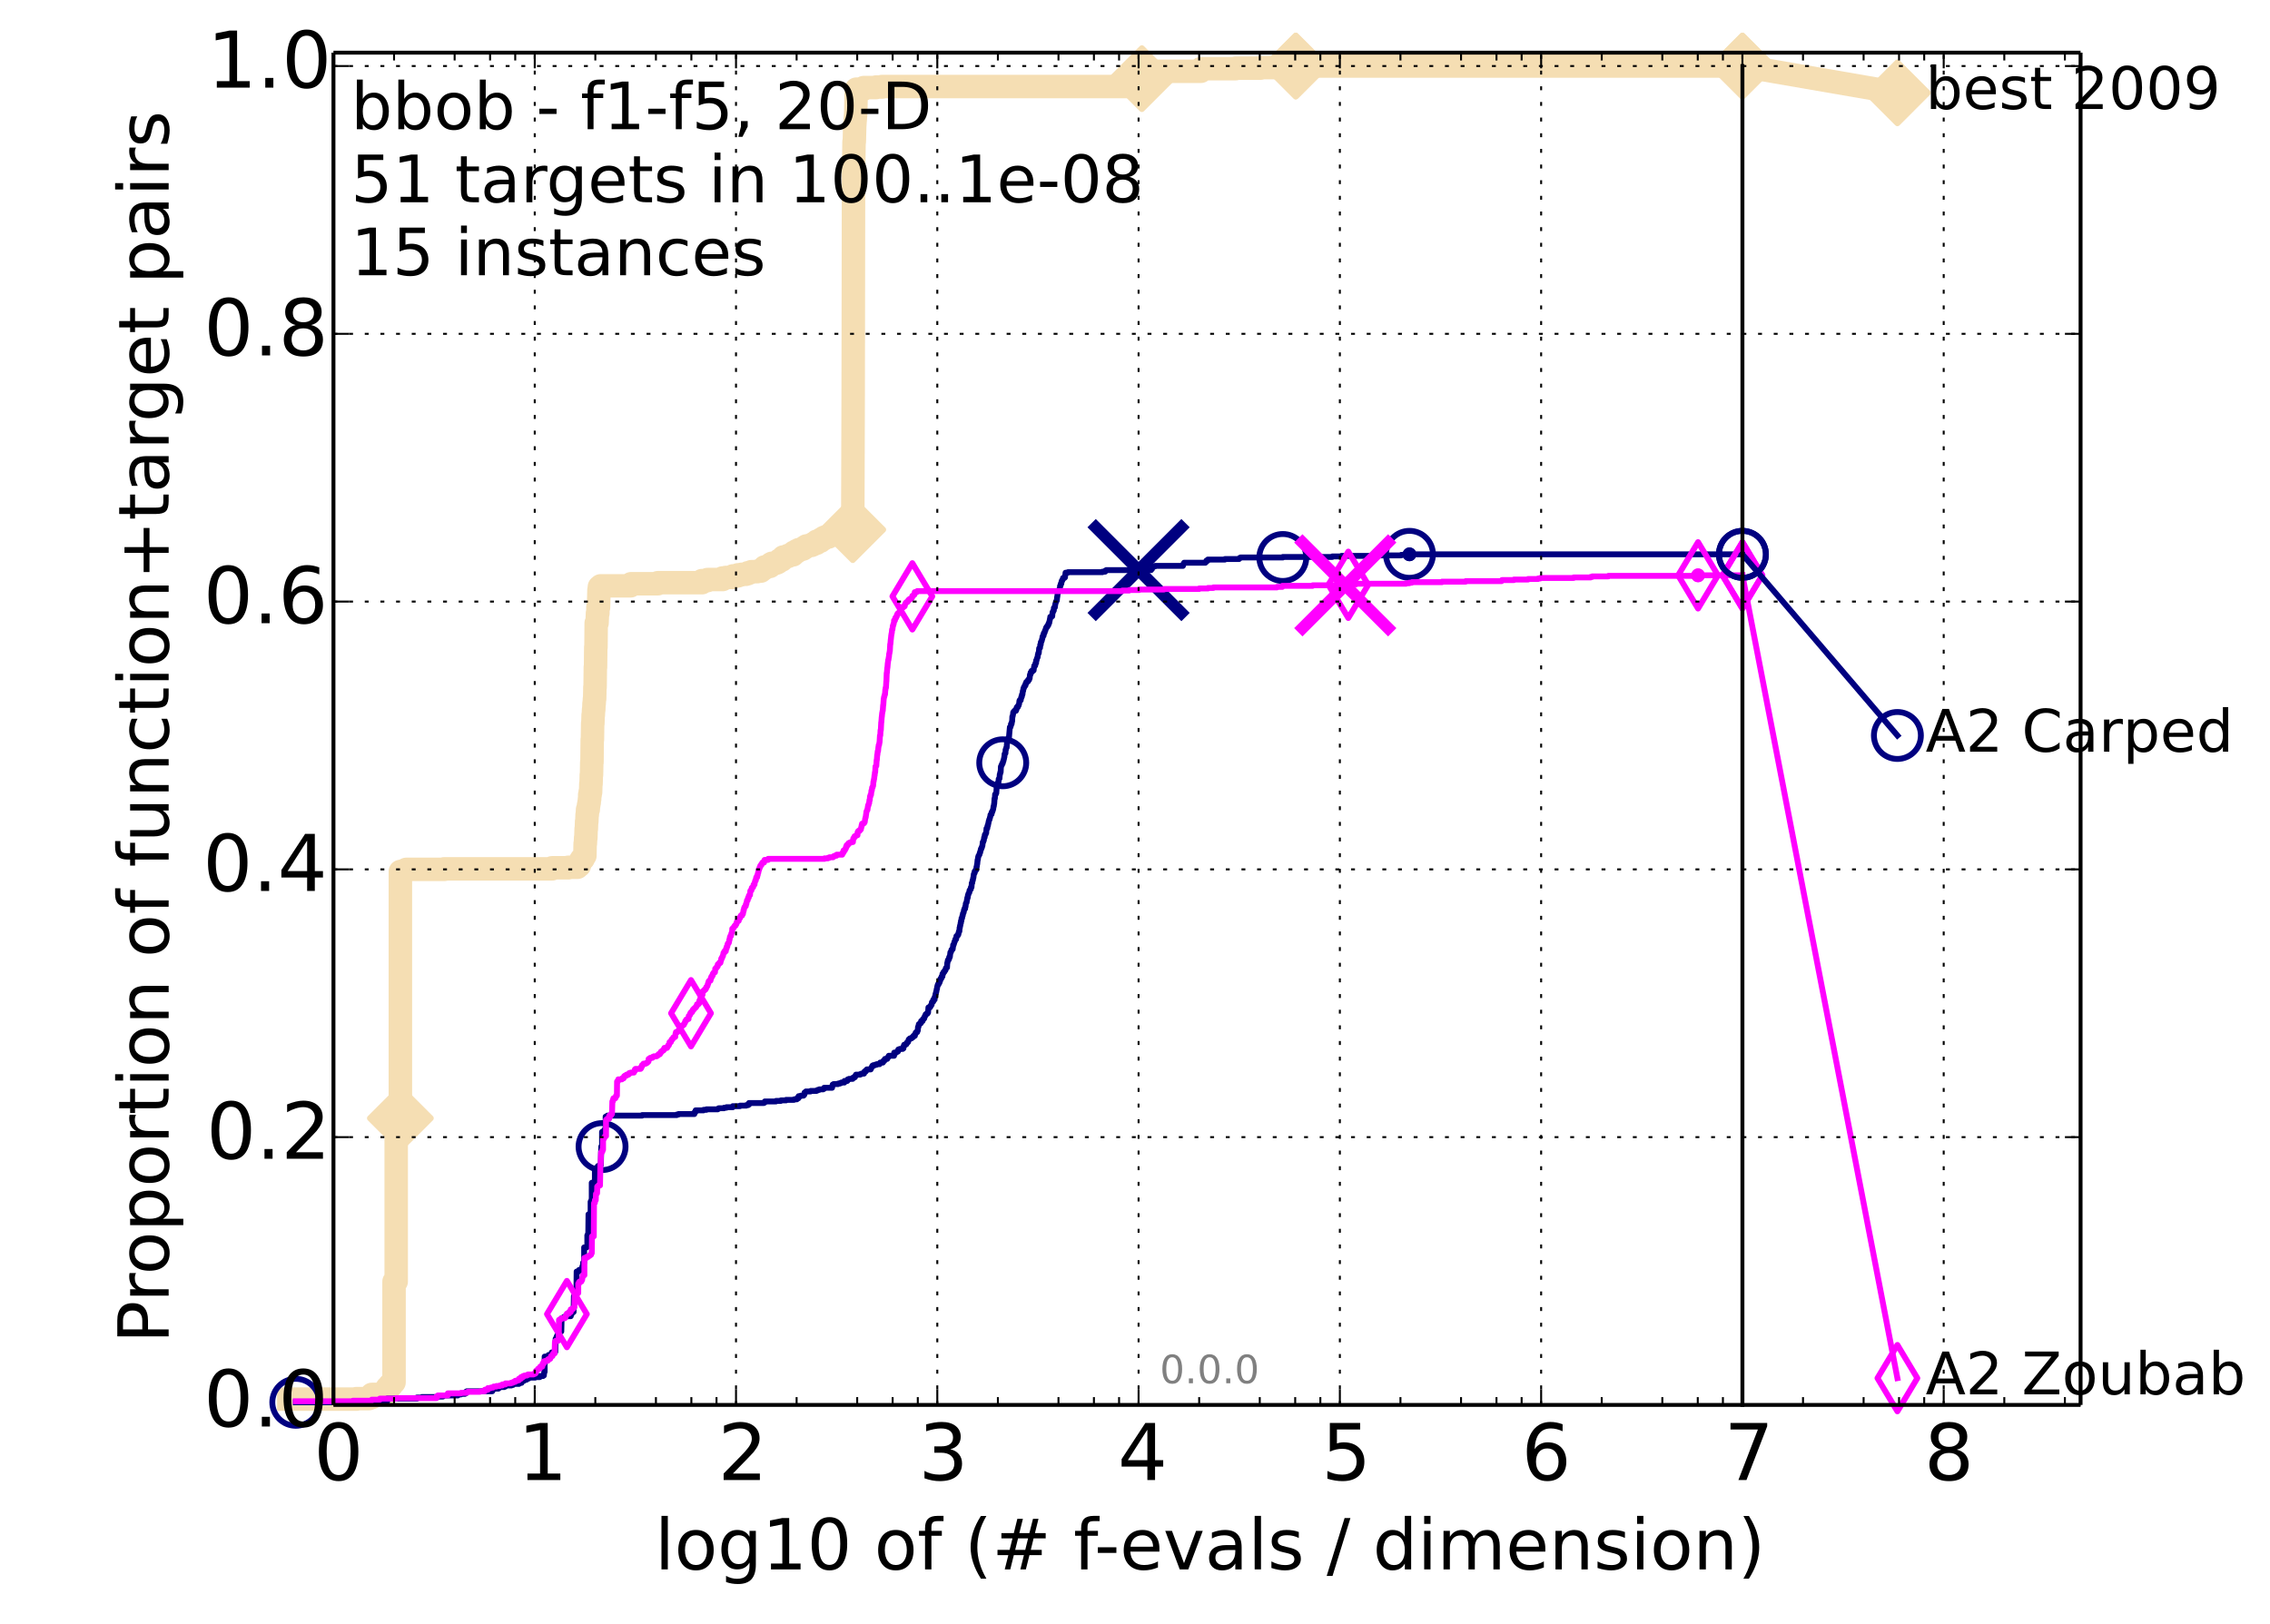 <?xml version="1.0" encoding="utf-8" standalone="no"?>
<!DOCTYPE svg PUBLIC "-//W3C//DTD SVG 1.1//EN"
  "http://www.w3.org/Graphics/SVG/1.1/DTD/svg11.dtd">
<!-- Created with matplotlib (http://matplotlib.org/) -->
<svg height="415pt" version="1.1" viewBox="0 0 580 415" width="580pt" xmlns="http://www.w3.org/2000/svg" xmlns:xlink="http://www.w3.org/1999/xlink">
 <defs>
  <style type="text/css">
*{stroke-linecap:butt;stroke-linejoin:round;}
  </style>
 </defs>
 <g id="figure_1">
  <g id="patch_1">
   <path d="
M0 415.456
L580.148 415.456
L580.148 0
L0 0
z
" style="fill:#ffffff;"/>
  </g>
  <g id="axes_1">
   <g id="patch_2">
    <path d="
M85.2 359.056
L531.6 359.056
L531.6 13.456
L85.2 13.456
z
" style="fill:#ffffff;"/>
   </g>
   <g id="line2d_1">
    <path d="
M73.791 357.58
L91.06 357.58
L91.06 357.446
L94.256 357.446
L94.256 357.178
L94.989 357.178
L94.989 356.373
L98.328 356.373
L98.328 355.433
L98.94 355.433
L98.94 354.628
L99.536 354.628
L99.536 353.957
L100.116 353.957
L100.116 353.286
L100.682 353.286
L100.682 327.522
L101.233 327.522
L101.233 287.266
L101.771 287.266
L101.771 285.79
L102.297 285.79
L102.297 222.722
L102.81 222.722
L102.81 222.588
L103.803 222.588
L103.803 222.185
L113.497 222.185
L113.497 222.051
L141.07 222.051
L141.07 221.782
L145.233 221.782
L145.233 221.648
L147.541 221.648
L147.541 221.246
L148.016 221.246
L148.083 220.843
L148.149 220.843
L148.149 220.306
L148.348 220.306
L148.348 219.904
L148.611 219.904
L148.611 219.501
L149 219.501
L149 219.233
L149.128 219.233
L149.191 218.696
L149.444 218.696
L149.507 215.61
L149.57 215.61
L149.632 214.134
L149.695 214.134
L149.757 211.853
L149.819 211.853
L149.881 209.974
L149.942 209.974
L150.004 208.23
L150.065 208.23
L150.126 206.888
L150.308 206.888
L150.369 205.814
L150.429 205.814
L150.489 205.143
L150.549 205.143
L150.609 204.204
L150.669 204.204
L150.669 203.13
L150.787 203.13
L150.787 202.459
L150.906 202.459
L150.964 200.312
L151.023 200.312
L151.082 198.031
L151.14 198.031
L151.198 194.811
L151.256 194.811
L151.314 189.041
L151.372 189.041
L151.43 184.881
L151.487 184.881
L151.545 182.734
L151.602 182.734
L151.659 181.392
L151.716 181.392
L151.773 179.782
L151.829 179.782
L151.886 178.574
L151.942 178.574
L151.998 175.622
L152.054 175.622
L152.11 170.523
L152.166 170.523
L152.222 165.424
L152.277 165.424
L152.332 159.251
L152.552 159.251
L152.662 156.702
L152.77 156.702
L152.77 155.225
L152.932 155.225
L153.04 150.797
L153.093 150.797
L153.147 149.992
L153.412 149.992
L153.464 149.724
L161.092 149.724
L161.092 149.321
L161.241 149.321
L161.241 149.187
L168.089 149.187
L168.089 148.919
L179.361 148.919
L179.361 148.382
L180.766 148.382
L180.766 148.114
L184.623 148.114
L184.623 147.711
L185.479 147.711
L185.479 147.577
L187.238 147.577
L187.308 147.174
L188.565 147.174
L188.565 146.906
L189.485 146.906
L189.485 146.772
L190.598 146.772
L190.598 146.637
L191.042 146.637
L191.12 146.369
L191.688 146.369
L191.688 146.235
L191.999 146.235
L191.999 146.101
L193.483 146.101
L193.483 145.967
L194.393 145.967
L194.393 145.832
L194.561 145.832
L194.561 145.564
L194.884 145.564
L194.884 145.43
L195.113 145.43
L195.113 145.161
L195.348 145.161
L195.348 144.893
L196.186 144.893
L196.186 144.759
L196.738 144.759
L196.738 144.625
L196.904 144.625
L196.964 144.088
L197.225 144.088
L197.225 143.954
L198.288 143.954
L198.288 143.82
L198.631 143.82
L198.631 143.685
L198.867 143.685
L198.867 143.417
L199.113 143.417
L199.127 143.149
L199.77 143.149
L199.77 142.746
L200.138 142.746
L200.138 142.343
L200.98 142.343
L200.98 142.209
L201.371 142.209
L201.377 141.941
L201.767 141.941
L201.767 141.807
L202.627 141.807
L202.639 141.404
L202.812 141.404
L202.818 141.136
L203.449 141.136
L203.539 140.867
L203.561 140.867
L203.561 140.733
L204.074 140.733
L204.107 140.465
L204.74 140.465
L204.74 140.331
L205.18 140.331
L205.216 140.062
L205.601 140.062
L205.601 139.794
L206.005 139.794
L206.03 139.526
L206.67 139.526
L206.67 139.391
L207.353 139.391
L207.353 139.257
L207.662 139.257
L207.662 139.123
L207.884 139.123
L207.884 138.855
L208.63 138.855
L208.674 138.318
L209.642 138.318
L209.642 138.184
L209.757 138.184
L209.782 137.781
L210.411 137.781
L210.447 137.379
L210.745 137.379
L210.745 137.244
L211.702 137.244
L211.784 136.976
L212.231 136.976
L212.28 136.708
L212.554 136.708
L212.554 136.573
L212.828 136.573
L212.828 136.439
L214.279 136.439
L214.279 136.037
L214.896 136.037
L214.896 135.902
L215.958 135.902
L215.958 135.768
L216.717 135.768
L216.717 135.634
L217.883 135.634
L217.992 101.148
L217.995 101.148
L218.088 43.045
L218.117 43.045
L218.213 36.201
L218.282 36.201
L218.392 32.041
L218.403 32.041
L218.509 30.565
L218.518 30.565
L218.612 29.223
L218.637 29.223
L218.748 24.124
L218.753 24.124
L218.807 22.782
L220.68 22.782
L220.695 22.38
L223.82 22.38
L223.82 22.246
L225.381 22.246
L225.381 22.111
L291.752 22.111
L291.78 18.22
L306.819 18.22
L306.829 17.549
L315.735 17.549
L315.735 17.415
L322.09 17.415
L322.09 17.281
L327.035 17.281
L327.035 17.146
L331.076 17.146
L331.076 16.878
L445.2 16.878
L445.2 16.878" style="fill:none;stroke:#f5deb3;stroke-linecap:square;stroke-width:6;"/>
   </g>
   <g id="line2d_2"/>
   <g id="line2d_3">
    <path d="
M445.2 16.878
L484.8 23.722" style="fill:none;stroke:#f5deb3;stroke-linecap:square;stroke-width:6;"/>
    <defs>
     <path d="
M-6.10623e-16 7.778
L7.778 0
L1.16573e-15 -7.778
L-7.778 -1.77636e-15
z
" id="m2c936259e7" style="stroke:#f5deb3;stroke-linejoin:miter;stroke-width:1.5;"/>
    </defs>
    <g>
     <use style="fill:#f5deb3;stroke:#f5deb3;stroke-linejoin:miter;stroke-width:1.5;" x="445.2" xlink:href="#m2c936259e7" y="16.878"/>
     <use style="fill:#f5deb3;stroke:#f5deb3;stroke-linejoin:miter;stroke-width:1.5;" x="484.8" xlink:href="#m2c936259e7" y="23.722"/>
    </g>
   </g>
   <g id="line2d_4">
    <defs>
     <path d="
M0 1.5
C0.398 1.5 0.779 1.342 1.061 1.061
C1.342 0.779 1.5 0.398 1.5 0
C1.5 -0.398 1.342 -0.779 1.061 -1.061
C0.779 -1.342 0.398 -1.5 0 -1.5
C-0.398 -1.5 -0.779 -1.342 -1.061 -1.061
C-1.342 -0.779 -1.5 -0.398 -1.5 0
C-1.5 0.398 -1.342 0.779 -1.061 1.061
C-0.779 1.342 -0.398 1.5 0 1.5
z
" id="m68ae1779e3" style="stroke:#f5deb3;stroke-width:0.5;"/>
    </defs>
    <g>
     <use style="fill:#f5deb3;stroke:#f5deb3;stroke-width:0.5;" x="331.076" xlink:href="#m68ae1779e3" y="16.878"/>
     <use style="fill:#f5deb3;stroke:#f5deb3;stroke-width:0.5;" x="331.076" xlink:href="#m68ae1779e3" y="16.878"/>
    </g>
   </g>
   <g id="line2d_5">
    <g>
     <use style="fill:#f5deb3;stroke:#f5deb3;stroke-linejoin:miter;stroke-width:1.5;" x="102.297" xlink:href="#m2c936259e7" y="285.79"/>
     <use style="fill:#f5deb3;stroke:#f5deb3;stroke-linejoin:miter;stroke-width:1.5;" x="217.886" xlink:href="#m2c936259e7" y="135.366"/>
     <use style="fill:#f5deb3;stroke:#f5deb3;stroke-linejoin:miter;stroke-width:1.5;" x="291.76" xlink:href="#m2c936259e7" y="20.099"/>
     <use style="fill:#f5deb3;stroke:#f5deb3;stroke-linejoin:miter;stroke-width:1.5;" x="331.076" xlink:href="#m2c936259e7" y="16.878"/>
     <use style="fill:#f5deb3;stroke:#f5deb3;stroke-linejoin:miter;stroke-width:1.5;" x="331.076" xlink:href="#m2c936259e7" y="16.878"/>
     <use style="fill:#f5deb3;stroke:#f5deb3;stroke-linejoin:miter;stroke-width:1.5;" x="445.2" xlink:href="#m2c936259e7" y="16.878"/>
    </g>
   </g>
   <g id="line2d_6">
    <defs>
     <path d="
M0 1.5
C0.398 1.5 0.779 1.342 1.061 1.061
C1.342 0.779 1.5 0.398 1.5 0
C1.5 -0.398 1.342 -0.779 1.061 -1.061
C0.779 -1.342 0.398 -1.5 0 -1.5
C-0.398 -1.5 -0.779 -1.342 -1.061 -1.061
C-1.342 -0.779 -1.5 -0.398 -1.5 0
C-1.5 0.398 -1.342 0.779 -1.061 1.061
C-0.779 1.342 -0.398 1.5 0 1.5
z
" id="ma8fc8663ec" style="stroke:#000080;stroke-width:0.5;"/>
    </defs>
    <g>
     <use style="fill:#000080;stroke:#000080;stroke-width:0.5;" x="360.128" xlink:href="#ma8fc8663ec" y="141.673"/>
     <use style="fill:#000080;stroke:#000080;stroke-width:0.5;" x="360.128" xlink:href="#ma8fc8663ec" y="141.673"/>
    </g>
   </g>
   <g id="line2d_7">
    <path d="
M75.578 358.385
L90.184 358.385
L90.184 358.117
L98.94 358.117
L98.94 357.446
L106.541 357.446
L106.541 357.178
L107.794 357.178
L107.794 357.044
L111.866 357.044
L111.866 356.909
L113.181 356.909
L113.181 356.641
L116.985 356.641
L116.985 356.373
L117.778 356.373
L117.778 356.238
L118.794 356.238
L118.794 356.104
L119.041 356.104
L119.041 355.702
L119.285 355.702
L119.285 355.567
L125.771 355.567
L125.771 355.299
L125.952 355.299
L125.952 354.897
L127.348 354.897
L127.348 354.762
L127.517 354.762
L127.517 354.628
L127.684 354.628
L127.684 354.494
L128.821 354.494
L128.821 354.36
L129.136 354.36
L129.136 354.091
L130.645 354.091
L130.645 353.957
L131.079 353.957
L131.079 353.689
L132.601 353.689
L132.601 353.555
L132.734 353.555
L132.734 353.42
L133.26 353.42
L133.26 353.152
L133.389 353.152
L133.389 352.884
L133.9 352.884
L133.9 352.75
L134.026 352.75
L134.026 352.615
L134.522 352.615
L134.522 352.347
L135.008 352.347
L135.008 352.213
L135.247 352.213
L135.247 352.079
L136.74 352.079
L136.74 351.944
L137.93 351.944
L137.93 351.676
L138.757 351.676
L138.757 351.542
L138.959 351.542
L139.06 350.603
L139.16 350.603
L139.16 346.711
L140.135 346.711
L140.135 346.309
L140.886 346.309
L140.978 345.638
L141.613 345.638
L141.613 345.503
L141.879 345.503
L141.967 342.149
L142.055 342.149
L142.142 341.88
L142.229 341.88
L142.229 341.612
L142.402 341.612
L142.402 341.209
L142.745 341.209
L142.83 340.404
L143.165 340.404
L143.165 340.27
L143.414 340.27
L143.496 336.915
L143.984 336.915
L143.984 336.647
L144.223 336.647
L144.223 336.513
L144.695 336.513
L144.695 336.379
L145.833 336.379
L145.907 335.976
L145.981 335.976
L146.054 335.708
L146.127 335.708
L146.127 335.439
L146.272 335.439
L146.272 335.305
L146.561 335.305
L146.632 331.28
L147.265 331.28
L147.335 324.973
L147.813 324.973
L147.813 324.839
L147.948 324.839
L147.948 324.57
L148.282 324.57
L148.282 324.436
L148.611 324.436
L148.611 324.302
L148.806 324.302
L148.806 323.631
L148.935 323.631
L149 322.692
L149.255 322.692
L149.255 318.8
L149.881 318.8
L149.881 318.666
L150.065 318.666
L150.065 315.714
L150.187 315.714
L150.187 315.445
L150.308 315.445
L150.369 310.346
L150.906 310.346
L150.906 307.126
L151.082 307.126
L151.082 306.723
L151.198 306.723
L151.198 302.295
L151.659 302.295
L151.716 302.027
L151.829 302.027
L151.829 301.892
L151.998 301.892
L151.998 298.672
L152.222 298.672
L152.222 298.538
L152.607 298.538
L152.607 298.269
L152.77 298.269
L152.77 298.001
L153.147 298.001
L153.147 297.867
L153.306 297.867
L153.306 297.733
L153.517 297.733
L153.621 293.036
L153.829 293.036
L153.829 289.279
L154.34 289.279
L154.34 288.876
L154.491 288.876
L154.541 288.608
L154.741 288.608
L154.741 285.387
L155.134 285.387
L155.183 285.119
L164.06 285.119
L164.06 284.985
L172.908 284.985
L172.908 284.851
L173.344 284.851
L173.344 284.716
L177.416 284.716
L177.416 284.314
L177.595 284.314
L177.595 284.18
L177.738 284.18
L177.738 283.777
L179.753 283.777
L179.753 283.643
L180.502 283.643
L180.502 283.509
L183.392 283.509
L183.392 283.375
L183.625 283.375
L183.625 283.24
L184.985 283.24
L184.985 283.106
L185.604 283.106
L185.604 282.972
L187.227 282.972
L187.227 282.704
L189.083 282.704
L189.083 282.569
L190.678 282.569
L190.678 282.435
L191.179 282.435
L191.179 282.301
L191.372 282.301
L191.372 281.899
L195.186 281.899
L195.186 281.764
L195.42 281.764
L195.42 281.496
L198.274 281.496
L198.274 281.362
L199.518 281.362
L199.518 281.228
L200.842 281.228
L200.842 281.093
L202.881 281.093
L202.881 280.959
L203.6 280.959
L203.6 280.691
L203.997 280.691
L204.052 280.154
L204.591 280.154
L204.591 280.02
L205.283 280.02
L205.283 279.886
L205.458 279.886
L205.458 279.617
L205.576 279.617
L205.576 279.215
L205.789 279.215
L205.789 279.081
L205.91 279.081
L205.91 278.946
L207.107 278.946
L207.107 278.812
L208.616 278.812
L208.616 278.678
L208.939 278.678
L208.939 278.544
L209.334 278.544
L209.334 278.41
L210.324 278.41
L210.324 278.275
L210.562 278.275
L210.562 278.007
L212.599 278.007
L212.706 277.47
L212.728 277.47
L212.74 277.202
L212.96 277.202
L212.96 277.068
L214.113 277.068
L214.113 276.934
L214.601 276.934
L214.601 276.799
L214.949 276.799
L214.949 276.665
L215.746 276.665
L215.752 276.263
L216.489 276.263
L216.589 275.86
L216.932 275.86
L216.932 275.726
L217.872 275.726
L217.872 275.458
L218.111 275.458
L218.111 275.323
L218.438 275.323
L218.438 275.055
L218.578 275.055
L218.578 274.921
L218.7 274.921
L218.7 274.652
L219.756 274.652
L219.756 274.518
L220.102 274.518
L220.102 274.384
L220.768 274.384
L220.842 273.981
L220.886 273.981
L220.886 273.847
L221.207 273.847
L221.207 273.579
L221.436 273.579
L221.477 273.311
L222.474 273.311
L222.503 273.042
L222.591 273.042
L222.67 272.774
L222.771 272.774
L222.771 272.64
L222.887 272.64
L222.887 272.371
L223.109 272.371
L223.109 272.237
L223.587 272.237
L223.587 272.103
L224.018 272.103
L224.018 271.969
L224.744 271.969
L224.846 271.7
L224.876 271.7
L224.876 271.566
L225.58 271.566
L225.665 271.164
L225.933 271.164
L226.025 270.761
L226.115 270.761
L226.115 270.627
L226.696 270.627
L226.805 270.358
L226.827 270.358
L226.827 270.224
L226.954 270.224
L226.954 270.09
L227.091 270.09
L227.091 269.822
L228.44 269.822
L228.477 269.017
L228.993 269.017
L228.993 268.882
L229.17 268.882
L229.17 268.748
L229.432 268.748
L229.528 268.211
L229.895 268.211
L229.895 268.077
L230.646 268.077
L230.646 267.943
L230.828 267.943
L230.847 267.406
L230.998 267.406
L231.021 267.004
L231.393 267.004
L231.393 266.87
L231.597 266.87
L231.704 266.467
L231.879 266.467
L231.879 266.333
L232.016 266.333
L232.096 265.93
L232.175 265.93
L232.18 265.662
L232.338 265.662
L232.338 265.528
L232.475 265.528
L232.475 265.393
L232.878 265.393
L232.878 265.259
L233.02 265.259
L233.02 265.125
L233.229 265.125
L233.229 264.991
L233.396 264.991
L233.396 264.723
L233.752 264.723
L233.839 264.186
L233.956 264.186
L233.956 263.917
L234.11 263.917
L234.11 263.783
L234.348 263.783
L234.4 263.381
L234.503 263.381
L234.562 262.441
L234.674 262.441
L234.76 261.77
L234.926 261.77
L234.926 261.636
L235.128 261.636
L235.128 261.502
L235.288 261.502
L235.351 260.965
L235.715 260.965
L235.79 260.563
L235.827 260.563
L235.827 260.429
L236.027 260.429
L236.027 260.294
L236.147 260.294
L236.205 259.892
L236.285 259.892
L236.334 259.623
L236.414 259.623
L236.519 259.221
L236.686 259.221
L236.686 259.087
L236.941 259.087
L236.979 258.818
L237.124 258.818
L237.217 257.476
L237.608 257.476
L237.61 257.208
L237.787 257.208
L237.895 256.805
L238.037 256.805
L238.11 256.135
L238.243 256.135
L238.243 256
L238.439 256
L238.473 255.464
L238.801 255.464
L238.828 254.793
L238.934 254.793
L239.042 253.988
L239.111 253.988
L239.19 253.451
L239.243 253.451
L239.34 252.78
L239.391 252.78
L239.479 252.109
L239.514 252.109
L239.546 251.841
L239.639 251.841
L239.639 251.572
L239.813 251.572
L239.858 251.17
L240.035 251.17
L240.087 250.767
L240.183 250.767
L240.259 250.23
L240.305 250.23
L240.305 250.096
L240.507 250.096
L240.586 249.559
L240.796 249.559
L240.81 248.888
L240.979 248.888
L241.038 248.486
L241.157 248.486
L241.157 248.352
L241.326 248.352
L241.353 248.083
L241.467 248.083
L241.467 247.949
L241.579 247.949
L241.674 247.412
L241.795 247.412
L241.795 247.278
L241.967 247.278
L242.036 246.07
L242.081 246.07
L242.186 245.399
L242.34 245.399
L242.34 245.131
L242.488 245.131
L242.533 244.594
L242.693 244.594
L242.797 243.655
L242.824 243.655
L242.824 243.387
L242.955 243.387
L243.036 242.984
L243.116 242.984
L243.116 242.716
L243.295 242.716
L243.295 242.582
L243.412 242.582
L243.518 241.776
L243.529 241.776
L243.53 241.508
L243.651 241.508
L243.756 241.105
L243.783 241.105
L243.856 240.703
L243.926 240.703
L244.027 240.3
L244.094 240.3
L244.094 240.032
L244.296 240.032
L244.383 239.227
L244.608 239.227
L244.608 239.093
L244.724 239.093
L244.737 238.824
L244.866 238.824
L244.943 238.288
L244.992 238.288
L245.011 238.019
L245.124 238.019
L245.19 237.08
L245.255 237.08
L245.299 236.543
L245.368 236.543
L245.445 235.872
L245.525 235.872
L245.538 235.335
L245.646 235.335
L245.682 234.664
L245.811 234.664
L245.906 233.994
L245.99 233.994
L246.035 233.457
L246.104 233.457
L246.207 233.188
L246.231 233.188
L246.287 232.652
L246.349 232.652
L246.42 232.249
L246.59 232.249
L246.616 231.712
L246.705 231.712
L246.775 230.907
L246.831 230.907
L246.904 230.639
L246.971 230.639
L247.065 229.968
L247.096 229.968
L247.161 229.431
L247.258 229.431
L247.318 228.76
L247.388 228.76
L247.455 228.358
L247.52 228.358
L247.604 228.089
L247.673 228.089
L247.721 227.553
L247.815 227.553
L247.89 227.284
L248.033 227.284
L248.078 226.747
L248.225 226.747
L248.297 225.674
L248.399 225.674
L248.496 225.003
L248.56 225.003
L248.67 224.332
L248.711 224.332
L248.818 223.393
L248.877 223.393
L248.928 223.124
L249.023 223.124
L249.026 222.722
L249.156 222.722
L249.242 222.453
L249.286 222.453
L249.286 222.319
L249.436 222.319
L249.516 221.514
L249.566 221.514
L249.654 220.843
L249.683 220.843
L249.781 219.77
L249.833 219.77
L249.939 218.965
L249.963 218.965
L250.029 218.696
L250.097 218.696
L250.203 218.428
L250.253 218.428
L250.352 217.891
L250.437 217.891
L250.531 217.354
L250.571 217.354
L250.625 216.952
L250.735 216.952
L250.814 216.549
L250.892 216.549
L250.966 216.147
L251.012 216.147
L251.104 215.207
L251.21 215.207
L251.305 214.805
L251.364 214.805
L251.464 214
L251.587 214
L251.632 213.329
L251.786 213.329
L251.861 212.926
L251.969 212.926
L252.062 211.718
L252.255 211.718
L252.319 211.047
L252.415 211.047
L252.49 210.511
L252.526 210.511
L252.634 209.84
L252.672 209.84
L252.755 209.437
L252.837 209.437
L252.933 208.9
L252.986 208.9
L253.077 208.23
L253.2 208.23
L253.2 208.095
L253.351 208.095
L253.37 207.559
L253.517 207.559
L253.614 207.156
L253.661 207.156
L253.76 206.753
L253.774 206.753
L253.857 206.083
L253.911 206.083
L254.003 205.412
L254.024 205.412
L254.114 204.07
L254.191 204.07
L254.258 202.996
L254.426 202.996
L254.492 202.728
L254.554 202.728
L254.653 201.252
L254.697 201.252
L254.769 200.581
L254.844 200.581
L254.868 200.312
L255.007 200.312
L255.011 199.91
L255.124 199.91
L255.172 199.105
L255.245 199.105
L255.245 198.971
L255.375 198.971
L255.449 197.897
L255.513 197.897
L255.582 197.36
L255.674 197.36
L255.745 195.884
L255.809 195.884
L255.912 195.482
L256.015 195.482
L256.083 195.079
L256.205 195.079
L256.308 194.542
L256.371 194.542
L256.479 194.006
L256.504 194.006
L256.598 193.469
L256.628 193.469
L256.69 192.664
L256.775 192.664
L256.775 192.53
L256.895 192.53
L256.942 191.59
L257.015 191.59
L257.12 191.054
L257.211 191.054
L257.305 189.712
L257.426 189.712
L257.511 188.772
L257.609 188.772
L257.609 188.638
L257.786 188.638
L257.896 187.296
L257.898 187.296
L258.006 186.089
L258.012 186.089
L258.035 185.82
L258.18 185.82
L258.279 185.418
L258.304 185.418
L258.315 185.015
L258.473 185.015
L258.562 184.344
L258.607 184.344
L258.658 183.136
L258.723 183.136
L258.825 182.6
L258.836 182.6
L258.882 182.063
L258.967 182.063
L258.967 181.929
L259.116 181.929
L259.187 181.66
L259.581 181.66
L259.586 181.392
L259.699 181.392
L259.699 180.989
L259.813 180.989
L259.815 180.721
L260.065 180.721
L260.135 180.319
L260.265 180.319
L260.358 179.916
L260.384 179.916
L260.473 179.111
L260.514 179.111
L260.514 178.977
L260.793 178.977
L260.891 178.306
L260.972 178.306
L260.972 178.037
L261.087 178.037
L261.115 177.501
L261.24 177.501
L261.349 176.561
L261.423 176.561
L261.505 175.89
L261.6 175.89
L261.619 175.622
L261.714 175.622
L261.823 175.219
L262.003 175.219
L262.058 174.683
L262.197 174.683
L262.237 174.28
L262.429 174.28
L262.429 174.146
L262.668 174.146
L262.692 173.743
L262.947 173.743
L262.983 173.341
L263.088 173.341
L263.169 172.401
L263.293 172.401
L263.335 171.865
L263.55 171.865
L263.57 171.462
L263.941 171.462
L263.941 171.328
L264.097 171.328
L264.194 170.523
L264.235 170.523
L264.272 170.12
L264.496 170.12
L264.578 169.449
L264.733 169.449
L264.746 168.778
L264.85 168.778
L264.958 168.242
L264.983 168.242
L265.066 167.973
L265.124 167.973
L265.19 167.302
L265.238 167.302
L265.289 166.9
L265.417 166.9
L265.51 165.692
L265.627 165.692
L265.627 165.558
L265.739 165.558
L265.791 164.753
L265.918 164.753
L265.951 164.082
L266.042 164.082
L266.108 163.813
L266.163 163.813
L266.262 163.277
L266.315 163.277
L266.368 162.74
L266.467 162.74
L266.467 162.472
L266.637 162.472
L266.655 161.935
L266.786 161.935
L266.786 161.666
L266.911 161.666
L267.021 161.13
L267.103 161.13
L267.196 160.727
L267.229 160.727
L267.26 160.459
L267.391 160.459
L267.415 160.19
L267.603 160.19
L267.698 159.788
L267.852 159.788
L267.942 159.251
L268.07 159.251
L268.179 158.58
L268.213 158.58
L268.288 158.043
L268.356 158.043
L268.356 157.641
L268.661 157.641
L268.661 157.507
L268.848 157.507
L268.936 156.433
L269.053 156.433
L269.144 156.031
L269.254 156.031
L269.276 155.36
L269.398 155.36
L269.398 155.225
L269.523 155.225
L269.625 154.42
L269.639 154.42
L269.749 154.018
L269.761 154.018
L269.815 153.749
L269.88 153.749
L269.96 153.481
L270.025 153.481
L270.111 152.542
L270.144 152.542
L270.228 151.737
L270.266 151.737
L270.346 151.2
L270.434 151.2
L270.513 150.797
L270.77 150.797
L270.859 149.724
L270.966 149.724
L271.035 149.187
L271.17 149.187
L271.231 148.65
L271.286 148.65
L271.311 148.382
L271.42 148.382
L271.497 148.114
L271.542 148.114
L271.614 147.711
L271.966 147.711
L271.966 147.577
L272.112 147.577
L272.2 146.772
L272.239 146.772
L272.253 146.369
L272.844 146.369
L272.844 146.235
L281.683 146.235
L281.683 146.101
L282.383 146.101
L282.413 145.832
L282.677 145.832
L282.677 145.698
L294.103 145.698
L294.176 145.43
L294.334 145.43
L294.445 145.027
L294.473 145.027
L294.473 144.759
L295.115 144.759
L295.115 144.625
L302.254 144.625
L302.3 144.222
L302.416 144.222
L302.416 144.088
L302.535 144.088
L302.547 143.82
L307.976 143.82
L307.976 143.685
L308.114 143.685
L308.114 143.551
L308.246 143.551
L308.246 143.283
L308.595 143.283
L308.595 143.014
L312.961 143.014
L312.961 142.88
L316.572 142.88
L316.572 142.746
L316.702 142.746
L316.702 142.612
L316.942 142.612
L316.942 142.478
L327.767 142.478
L327.767 142.343
L340.414 142.343
L340.414 142.209
L342.726 142.209
L342.726 142.075
L351.655 142.075
L351.655 141.941
L358.017 141.941
L358.017 141.807
L360.128 141.807
L360.128 141.673
L445.2 141.673
L445.2 141.673" style="fill:none;stroke:#000080;stroke-linecap:square;stroke-width:1.5;"/>
   </g>
   <g id="line2d_8">
    <defs>
     <path d="
M0 6
C1.591 6 3.117 5.368 4.243 4.243
C5.368 3.117 6 1.591 6 0
C6 -1.591 5.368 -3.117 4.243 -4.243
C3.117 -5.368 1.591 -6 0 -6
C-1.591 -6 -3.117 -5.368 -4.243 -4.243
C-5.368 -3.117 -6 -1.591 -6 0
C-6 1.591 -5.368 3.117 -4.243 4.243
C-3.117 5.368 -1.591 6 0 6
z
" id="mae466deef1" style="stroke:#000080;stroke-width:1.5;"/>
    </defs>
    <g>
     <use style="fill:none;stroke:#000080;stroke-width:1.5;" x="75.578" xlink:href="#mae466deef1" y="358.385"/>
     <use style="fill:none;stroke:#000080;stroke-width:1.5;" x="153.829" xlink:href="#mae466deef1" y="293.036"/>
     <use style="fill:none;stroke:#000080;stroke-width:1.5;" x="256.205" xlink:href="#mae466deef1" y="194.945"/>
     <use style="fill:none;stroke:#000080;stroke-width:1.5;" x="327.767" xlink:href="#mae466deef1" y="142.478"/>
     <use style="fill:none;stroke:#000080;stroke-width:1.5;" x="360.128" xlink:href="#mae466deef1" y="141.673"/>
     <use style="fill:none;stroke:#000080;stroke-width:1.5;" x="445.2" xlink:href="#mae466deef1" y="141.673"/>
    </g>
   </g>
   <g id="line2d_9"/>
   <g id="line2d_10">
    <path clip-path="url(#p54ce849065)" d="
M290.915 145.698" style="fill:none;stroke:#000080;stroke-linecap:square;"/>
    <defs>
     <path d="
M-12 12
L12 -12
M-12 -12
L12 12" id="me286a5a777" style="stroke:#000080;stroke-width:3;"/>
    </defs>
    <g clip-path="url(#p54ce849065)">
     <use style="fill:#000080;stroke:#000080;stroke-width:3;" x="290.915" xlink:href="#me286a5a777" y="145.698"/>
    </g>
   </g>
   <g id="line2d_11">
    <defs>
     <path d="
M0 1.5
C0.398 1.5 0.779 1.342 1.061 1.061
C1.342 0.779 1.5 0.398 1.5 0
C1.5 -0.398 1.342 -0.779 1.061 -1.061
C0.779 -1.342 0.398 -1.5 0 -1.5
C-0.398 -1.5 -0.779 -1.342 -1.061 -1.061
C-1.342 -0.779 -1.5 -0.398 -1.5 0
C-1.5 0.398 -1.342 0.779 -1.061 1.061
C-0.779 1.342 -0.398 1.5 0 1.5
z
" id="m62d5190e8e" style="stroke:#ff00ff;stroke-width:0.5;"/>
    </defs>
    <g>
     <use style="fill:#ff00ff;stroke:#ff00ff;stroke-width:0.5;" x="433.865" xlink:href="#m62d5190e8e" y="147.04"/>
     <use style="fill:#ff00ff;stroke:#ff00ff;stroke-width:0.5;" x="433.865" xlink:href="#m62d5190e8e" y="147.04"/>
    </g>
   </g>
   <g id="line2d_12">
    <path d="
M75.578 358.117
L90.184 358.117
L90.184 357.983
L94.989 357.983
L94.989 357.714
L97.052 357.714
L97.052 357.446
L101.233 357.446
L101.233 357.312
L111.525 357.312
L111.525 356.909
L111.866 356.909
L111.866 356.641
L114.422 356.641
L114.422 356.104
L117.778 356.104
L117.778 355.97
L119.285 355.97
L119.285 355.836
L119.526 355.836
L119.526 355.702
L122.658 355.702
L122.658 355.567
L123.877 355.567
L123.877 355.165
L124.654 355.165
L124.654 354.762
L125.405 354.762
L125.405 354.628
L125.952 354.628
L125.952 354.494
L126.131 354.494
L126.131 354.36
L126.834 354.36
L126.834 354.226
L127.684 354.226
L127.684 354.091
L128.341 354.091
L128.341 353.823
L129.136 353.823
L129.136 353.555
L130.499 353.555
L130.499 353.42
L130.936 353.42
L130.936 353.286
L131.222 353.286
L131.222 353.152
L131.645 353.152
L131.645 352.884
L132.196 352.884
L132.196 352.75
L132.601 352.75
L132.601 352.347
L133.13 352.347
L133.13 351.944
L133.646 351.944
L133.646 351.676
L134.026 351.676
L134.026 351.542
L134.645 351.542
L134.645 351.408
L134.887 351.408
L134.887 351.273
L136.291 351.273
L136.291 351.139
L136.629 351.139
L136.629 351.005
L136.851 351.005
L136.961 350.334
L137.18 350.334
L137.289 350.066
L137.397 350.066
L137.505 349.797
L137.93 349.797
L138.035 349.261
L138.553 349.261
L138.656 348.456
L138.959 348.456
L138.959 347.919
L139.358 347.919
L139.358 347.785
L139.944 347.785
L140.04 347.382
L140.42 347.382
L140.42 347.248
L140.607 347.248
L140.701 346.845
L140.794 346.845
L140.794 346.577
L141.161 346.577
L141.252 346.04
L141.343 346.04
L141.343 345.906
L141.702 345.906
L141.79 342.954
L141.967 342.954
L141.967 342.685
L142.574 342.685
L142.574 342.551
L142.745 342.551
L142.83 337.318
L143.165 337.318
L143.249 337.05
L143.496 337.05
L143.496 336.915
L144.303 336.915
L144.303 336.781
L144.461 336.781
L144.539 336.244
L144.695 336.244
L144.773 335.842
L144.85 335.842
L144.85 335.708
L145.385 335.708
L145.385 335.305
L145.833 335.305
L145.833 334.634
L146.272 334.634
L146.272 334.366
L146.561 334.366
L146.632 334.097
L146.774 334.097
L146.845 330.877
L146.916 330.877
L146.916 330.609
L147.609 330.609
L147.609 330.474
L147.746 330.474
L147.746 328.059
L147.948 328.059
L147.948 327.656
L148.083 327.656
L148.083 327.522
L148.546 327.522
L148.611 327.12
L148.741 327.12
L148.806 326.449
L148.871 326.449
L148.935 325.912
L149.318 325.912
L149.318 321.484
L149.881 321.484
L149.881 321.215
L150.308 321.215
L150.308 321.081
L150.429 321.081
L150.429 320.947
L150.669 320.947
L150.669 320.813
L150.847 320.813
L150.847 320.679
L151.023 320.679
L151.082 320.276
L151.198 320.276
L151.256 315.982
L151.716 315.982
L151.773 307.528
L151.829 307.528
L151.829 307.394
L151.998 307.394
L151.998 306.723
L152.222 306.723
L152.277 305.113
L152.388 305.113
L152.388 304.979
L152.552 304.979
L152.607 303.234
L152.77 303.234
L152.77 303.1
L153.04 303.1
L153.04 302.966
L153.306 302.966
L153.412 297.733
L153.464 297.733
L153.569 294.512
L153.777 294.512
L153.881 294.244
L153.932 294.244
L153.932 293.841
L154.086 293.841
L154.086 291.023
L154.34 291.023
L154.441 290.621
L154.541 290.621
L154.591 290.352
L154.84 290.352
L154.84 286.193
L155.086 286.193
L155.134 285.924
L155.664 285.924
L155.664 285.119
L156.089 285.119
L156.089 284.716
L156.368 284.716
L156.46 281.496
L156.597 281.496
L156.597 281.093
L156.734 281.093
L156.734 280.691
L157.228 280.691
L157.272 280.422
L157.36 280.422
L157.405 280.02
L157.624 280.02
L157.667 276.397
L157.884 276.397
L157.97 275.86
L158.896 275.86
L158.937 275.592
L159.344 275.592
L159.344 275.323
L159.465 275.323
L159.465 275.055
L159.625 275.055
L159.625 274.921
L160.06 274.921
L160.06 274.652
L160.601 274.652
L160.601 274.518
L160.715 274.518
L160.753 274.25
L161.166 274.25
L161.166 274.116
L161.971 274.116
L162.042 273.713
L162.22 273.713
L162.22 273.311
L162.362 273.311
L162.362 273.176
L163.664 273.176
L163.664 273.042
L163.797 273.042
L163.83 272.64
L163.995 272.64
L164.027 272.237
L164.191 272.237
L164.191 272.103
L164.385 272.103
L164.417 271.834
L165.02 271.834
L165.02 271.7
L165.269 271.7
L165.269 271.566
L165.424 271.566
L165.424 271.432
L165.577 271.432
L165.577 271.298
L165.699 271.298
L165.729 270.627
L166.031 270.627
L166.12 270.358
L166.68 270.358
L166.767 270.09
L167.083 270.09
L167.083 269.956
L167.786 269.956
L167.786 269.822
L168.007 269.822
L168.007 269.687
L168.198 269.687
L168.252 269.419
L168.628 269.419
L168.735 269.017
L168.893 269.017
L168.893 268.748
L169.129 268.748
L169.129 268.614
L169.259 268.614
L169.259 268.48
L169.516 268.48
L169.516 268.211
L169.746 268.211
L169.746 267.809
L170.445 267.809
L170.445 267.54
L170.616 267.54
L170.713 267.138
L170.907 267.138
L171.003 266.735
L171.051 266.735
L171.074 266.333
L171.406 266.333
L171.5 265.93
L171.524 265.93
L171.594 265.662
L171.803 265.662
L171.872 265.393
L171.964 265.393
L172.033 265.125
L172.306 265.125
L172.306 264.991
L172.531 264.991
L172.598 264.186
L172.665 264.186
L172.709 263.783
L173.105 263.783
L173.149 263.515
L173.409 263.515
L173.409 263.381
L173.644 263.381
L173.708 262.71
L173.771 262.71
L173.877 262.441
L173.919 262.441
L173.982 262.173
L174.398 262.173
L174.398 262.039
L174.562 262.039
L174.562 261.905
L174.745 261.905
L174.826 261.636
L174.866 261.636
L174.947 261.368
L175.027 261.368
L175.087 260.965
L175.246 260.965
L175.345 260.563
L175.6 260.563
L175.6 260.429
L175.929 260.429
L175.987 259.623
L176.159 259.623
L176.253 259.355
L176.329 259.355
L176.367 258.952
L176.555 258.952
L176.555 258.684
L176.833 258.684
L176.907 258.282
L177.054 258.282
L177.054 258.013
L177.29 258.013
L177.308 257.745
L177.506 257.745
L177.613 257.476
L177.808 257.476
L177.844 257.208
L177.984 257.208
L178.089 256.671
L178.453 256.671
L178.47 256.403
L178.692 256.403
L178.692 255.732
L178.844 255.732
L178.878 255.329
L179.046 255.329
L179.146 254.39
L179.212 254.39
L179.212 254.256
L179.493 254.256
L179.558 253.317
L179.769 253.317
L179.769 253.182
L179.931 253.182
L180.011 252.914
L180.25 252.914
L180.25 252.646
L180.408 252.646
L180.47 252.243
L180.596 252.243
L180.704 251.975
L180.766 251.975
L180.859 251.438
L180.951 251.438
L181.028 250.901
L181.089 250.901
L181.089 250.767
L181.211 250.767
L181.211 250.633
L181.527 250.633
L181.542 250.23
L181.661 250.23
L181.661 249.828
L181.78 249.828
L181.78 249.559
L181.972 249.559
L181.972 249.291
L182.118 249.291
L182.118 248.888
L182.249 248.888
L182.292 248.62
L182.479 248.62
L182.479 248.486
L182.679 248.486
L182.75 247.547
L182.919 247.547
L182.919 247.412
L183.045 247.412
L183.101 247.144
L183.24 247.144
L183.24 247.01
L183.364 247.01
L183.392 246.473
L183.57 246.473
L183.57 246.339
L183.76 246.339
L183.76 246.07
L184.07 246.07
L184.163 245.534
L184.229 245.534
L184.282 244.997
L184.427 244.997
L184.427 244.729
L184.545 244.729
L184.636 244.326
L184.727 244.326
L184.831 243.655
L184.857 243.655
L184.857 243.521
L185.049 243.521
L185.087 243.118
L185.442 243.118
L185.504 242.447
L185.642 242.447
L185.691 241.911
L185.84 241.911
L185.914 241.24
L185.987 241.24
L185.987 241.105
L186.146 241.105
L186.219 240.837
L186.268 240.837
L186.34 240.166
L186.412 240.166
L186.496 239.495
L186.532 239.495
L186.604 239.227
L186.758 239.227
L186.864 238.556
L186.888 238.556
L186.982 238.288
L187.052 238.288
L187.099 237.348
L187.238 237.348
L187.238 237.214
L187.388 237.214
L187.469 236.946
L187.56 236.946
L187.651 236.677
L187.742 236.677
L187.742 236.543
L187.956 236.543
L188.057 236.141
L188.18 236.141
L188.213 235.738
L188.313 235.738
L188.313 235.47
L188.576 235.47
L188.576 235.335
L188.75 235.335
L188.771 234.799
L188.879 234.799
L188.879 234.664
L189.072 234.664
L189.136 234.262
L189.2 234.262
L189.285 233.994
L189.6 233.994
L189.662 233.591
L189.817 233.591
L189.91 233.054
L189.931 233.054
L189.961 232.652
L190.054 232.652
L190.115 232.115
L190.166 232.115
L190.206 231.847
L190.328 231.847
L190.408 231.578
L190.548 231.578
L190.588 231.041
L190.708 231.041
L190.807 230.37
L190.846 230.37
L190.856 230.102
L191.033 230.102
L191.14 229.431
L191.305 229.431
L191.343 228.894
L191.439 228.894
L191.439 228.76
L191.631 228.76
L191.716 227.687
L191.792 227.687
L191.792 227.553
L191.999 227.553
L192.092 226.882
L192.241 226.882
L192.241 226.747
L192.425 226.747
L192.517 226.211
L192.544 226.211
L192.544 226.076
L192.78 226.076
L192.862 225.406
L192.916 225.406
L192.978 225.003
L193.121 225.003
L193.201 224.332
L193.237 224.332
L193.237 224.198
L193.457 224.198
L193.492 223.661
L193.588 223.661
L193.693 222.99
L193.771 222.99
L193.84 222.319
L193.951 222.319
L194.046 221.782
L194.148 221.782
L194.258 221.246
L194.393 221.246
L194.393 221.112
L194.536 221.112
L194.536 220.843
L194.652 220.843
L194.743 220.575
L194.793 220.575
L194.793 220.441
L195.219 220.441
L195.219 220.038
L195.348 220.038
L195.348 219.77
L196.256 219.77
L196.256 219.501
L210.66 219.501
L210.66 219.367
L211.547 219.367
L211.547 219.233
L211.926 219.233
L211.926 219.099
L212.847 219.099
L212.847 218.965
L212.979 218.965
L212.979 218.83
L213.277 218.83
L213.277 218.696
L213.741 218.696
L213.777 218.428
L215.199 218.428
L215.295 217.891
L215.528 217.891
L215.531 217.354
L215.862 217.354
L215.862 217.086
L215.987 217.086
L216.051 216.818
L216.146 216.818
L216.162 216.415
L216.317 216.415
L216.317 216.012
L216.611 216.012
L216.611 215.744
L216.818 215.744
L216.818 215.476
L217.079 215.476
L217.079 215.341
L217.408 215.341
L217.408 215.207
L217.924 215.207
L218.027 214.268
L218.12 214.268
L218.12 214.134
L218.277 214.134
L218.34 213.731
L218.603 213.731
L218.603 213.597
L218.751 213.597
L218.751 213.463
L219.093 213.463
L219.132 212.658
L219.245 212.658
L219.281 212.389
L219.613 212.389
L219.637 212.121
L219.832 212.121
L219.832 211.987
L219.955 211.987
L220.035 211.45
L220.094 211.45
L220.152 210.913
L220.24 210.913
L220.256 210.511
L220.62 210.511
L220.62 210.377
L220.796 210.377
L220.896 210.108
L220.942 210.108
L221.052 209.303
L221.055 209.303
L221.154 208.9
L221.187 208.9
L221.296 208.095
L221.308 208.095
L221.376 207.424
L221.429 207.424
L221.536 207.022
L221.636 207.022
L221.74 206.217
L221.762 206.217
L221.804 205.814
L221.905 205.814
L222.001 205.277
L222.076 205.277
L222.152 204.472
L222.234 204.472
L222.294 203.533
L222.4 203.533
L222.424 203.13
L222.551 203.13
L222.658 202.057
L222.748 202.057
L222.84 201.252
L222.952 201.252
L223.041 200.849
L223.081 200.849
L223.162 199.776
L223.206 199.776
L223.308 199.105
L223.34 199.105
L223.441 198.165
L223.478 198.165
L223.555 197.36
L223.612 197.36
L223.696 195.884
L223.784 195.884
L223.784 195.75
L223.899 195.75
L223.986 194.274
L224.033 194.274
L224.131 192.932
L224.171 192.932
L224.266 191.993
L224.346 191.993
L224.446 190.919
L224.464 190.919
L224.527 190.383
L224.612 190.383
L224.71 189.712
L224.734 189.712
L224.835 187.967
L224.917 187.967
L224.987 186.625
L225.056 186.625
L225.158 184.613
L225.183 184.613
L225.285 183.271
L225.301 183.271
L225.407 182.197
L225.427 182.197
L225.507 181.66
L225.551 181.66
L225.653 180.184
L225.688 180.184
L225.797 178.574
L225.822 178.574
L225.898 178.037
L225.958 178.037
L226.045 177.501
L226.123 177.501
L226.204 176.293
L226.238 176.293
L226.293 175.756
L226.367 175.756
L226.459 174.146
L226.481 174.146
L226.561 171.999
L226.599 171.999
L226.71 170.657
L226.744 170.657
L226.842 169.449
L226.864 169.449
L226.948 168.644
L227.001 168.644
L227.087 167.973
L227.116 167.973
L227.205 167.034
L227.236 167.034
L227.344 166.363
L227.36 166.363
L227.455 164.619
L227.499 164.619
L227.606 163.411
L227.618 163.411
L227.727 162.337
L227.737 162.337
L227.814 161.801
L227.852 161.801
L227.938 160.861
L228.028 160.861
L228.13 159.922
L228.203 159.922
L228.252 159.519
L228.323 159.519
L228.424 158.983
L228.436 158.983
L228.436 158.58
L228.657 158.58
L228.755 157.909
L228.954 157.909
L229.022 157.507
L229.143 157.507
L229.239 156.97
L229.434 156.97
L229.434 156.702
L229.683 156.702
L229.771 156.433
L229.919 156.433
L230.025 155.896
L230.124 155.896
L230.219 155.36
L230.384 155.36
L230.384 155.225
L230.795 155.225
L230.811 154.957
L231.148 154.957
L231.222 154.555
L231.261 154.555
L231.351 154.152
L231.446 154.152
L231.446 154.018
L231.594 154.018
L231.594 153.884
L231.836 153.884
L231.836 153.749
L231.963 153.749
L232.062 153.481
L232.09 153.481
L232.09 153.347
L232.306 153.347
L232.401 153.078
L232.708 153.078
L232.708 152.944
L232.875 152.944
L232.875 152.81
L233.011 152.81
L233.111 152.273
L233.35 152.273
L233.35 152.139
L233.463 152.139
L233.463 152.005
L233.632 152.005
L233.716 151.334
L234.232 151.334
L234.232 151.2
L234.358 151.2
L234.358 151.066
L286.752 151.066
L286.752 150.931
L288.508 150.931
L288.508 150.797
L291.064 150.797
L291.064 150.663
L297.41 150.663
L297.41 150.529
L306.405 150.529
L306.405 150.395
L308.647 150.395
L308.647 150.261
L310.042 150.261
L310.042 150.126
L326.265 150.126
L326.265 149.992
L327.641 149.992
L327.641 149.724
L335.392 149.724
L335.392 149.59
L344.469 149.59
L344.5 149.321
L346.515 149.321
L346.515 149.187
L359.241 149.187
L359.241 149.053
L360.11 149.053
L360.11 148.919
L360.742 148.919
L360.742 148.784
L368.451 148.784
L368.451 148.65
L374.503 148.65
L374.503 148.516
L383.663 148.516
L383.766 148.248
L386.824 148.248
L386.824 148.114
L390.425 148.114
L390.425 147.979
L392.988 147.979
L392.988 147.845
L393.541 147.845
L393.541 147.711
L402.088 147.711
L402.088 147.577
L406.408 147.577
L406.408 147.443
L406.842 147.443
L406.842 147.308
L410.94 147.308
L410.94 147.174
L433.865 147.174
L433.865 147.04
L445.2 147.04
L445.2 147.04" style="fill:none;stroke:#ff00ff;stroke-linecap:square;stroke-width:1.5;"/>
   </g>
   <g id="line2d_13">
    <defs>
     <path d="
M-3.9968e-16 8.485
L5.091 0
L4.88498e-16 -8.485
L-5.091 -1.77636e-15
z
" id="mf6640c921f" style="stroke:#ff00ff;stroke-linejoin:miter;stroke-width:1.5;"/>
    </defs>
    <g>
     <use style="fill:none;stroke:#ff00ff;stroke-linejoin:miter;stroke-width:1.5;" x="144.85" xlink:href="#mf6640c921f" y="335.842"/>
     <use style="fill:none;stroke:#ff00ff;stroke-linejoin:miter;stroke-width:1.5;" x="176.555" xlink:href="#mf6640c921f" y="258.952"/>
     <use style="fill:none;stroke:#ff00ff;stroke-linejoin:miter;stroke-width:1.5;" x="233.111" xlink:href="#mf6640c921f" y="152.408"/>
     <use style="fill:none;stroke:#ff00ff;stroke-linejoin:miter;stroke-width:1.5;" x="344.5" xlink:href="#mf6640c921f" y="149.455"/>
     <use style="fill:none;stroke:#ff00ff;stroke-linejoin:miter;stroke-width:1.5;" x="433.865" xlink:href="#mf6640c921f" y="147.04"/>
     <use style="fill:none;stroke:#ff00ff;stroke-linejoin:miter;stroke-width:1.5;" x="445.2" xlink:href="#mf6640c921f" y="147.04"/>
    </g>
   </g>
   <g id="line2d_14"/>
   <g id="line2d_15">
    <path clip-path="url(#p54ce849065)" d="
M343.725 149.59" style="fill:none;stroke:#ff00ff;stroke-linecap:square;"/>
    <defs>
     <path d="
M-12 12
L12 -12
M-12 -12
L12 12" id="m86aa83dd4c" style="stroke:#ff00ff;stroke-width:3;"/>
    </defs>
    <g clip-path="url(#p54ce849065)">
     <use style="fill:#ff00ff;stroke:#ff00ff;stroke-width:3;" x="343.725" xlink:href="#m86aa83dd4c" y="149.59"/>
    </g>
   </g>
   <g id="line2d_16">
    <path d="
M445.2 147.04
L484.8 352.213" style="fill:none;stroke:#ff00ff;stroke-linecap:square;stroke-width:1.5;"/>
    <g>
     <use style="fill:none;stroke:#ff00ff;stroke-linejoin:miter;stroke-width:1.5;" x="445.2" xlink:href="#mf6640c921f" y="147.04"/>
     <use style="fill:none;stroke:#ff00ff;stroke-linejoin:miter;stroke-width:1.5;" x="484.8" xlink:href="#mf6640c921f" y="352.213"/>
    </g>
   </g>
   <g id="line2d_17">
    <path d="
M445.2 141.673
L484.8 187.967" style="fill:none;stroke:#000080;stroke-linecap:square;stroke-width:1.5;"/>
    <g>
     <use style="fill:none;stroke:#000080;stroke-width:1.5;" x="445.2" xlink:href="#mae466deef1" y="141.673"/>
     <use style="fill:none;stroke:#000080;stroke-width:1.5;" x="484.8" xlink:href="#mae466deef1" y="187.967"/>
    </g>
   </g>
   <g id="line2d_18">
    <path d="
M445.2 359.056
L445.2 16.878" style="fill:none;stroke:#000000;stroke-linecap:square;"/>
   </g>
   <g id="matplotlib.axis_1">
    <g id="xtick_1">
     <g id="line2d_19">
      <path clip-path="url(#p54ce849065)" d="
M85.2 359.056
L85.2 13.456" style="fill:none;stroke:#000000;stroke-dasharray:1,3;stroke-dashoffset:0.0;stroke-width:0.5;"/>
     </g>
     <g id="line2d_20">
      <defs>
       <path d="
M0 0
L0 -4" id="m93b0483c22" style="stroke:#000000;stroke-width:0.5;"/>
      </defs>
      <g>
       <use style="stroke:#000000;stroke-width:0.5;" x="85.2" xlink:href="#m93b0483c22" y="359.056"/>
      </g>
     </g>
     <g id="line2d_21">
      <defs>
       <path d="
M0 0
L0 4" id="m741efc42ff" style="stroke:#000000;stroke-width:0.5;"/>
      </defs>
      <g>
       <use style="stroke:#000000;stroke-width:0.5;" x="85.2" xlink:href="#m741efc42ff" y="13.456"/>
      </g>
     </g>
     <g id="text_1">
      <!-- 0 -->
      <defs>
       <path d="
M31.781 66.406
Q24.172 66.406 20.328 58.906
Q16.5 51.422 16.5 36.375
Q16.5 21.391 20.328 13.891
Q24.172 6.391 31.781 6.391
Q39.453 6.391 43.281 13.891
Q47.125 21.391 47.125 36.375
Q47.125 51.422 43.281 58.906
Q39.453 66.406 31.781 66.406
M31.781 74.219
Q44.047 74.219 50.516 64.516
Q56.984 54.828 56.984 36.375
Q56.984 17.969 50.516 8.266
Q44.047 -1.422 31.781 -1.422
Q19.531 -1.422 13.062 8.266
Q6.594 17.969 6.594 36.375
Q6.594 54.828 13.062 64.516
Q19.531 74.219 31.781 74.219" id="BitstreamVeraSans-Roman-30"/>
      </defs>
      <g transform="translate(80.161 378.253)scale(0.2 -0.2)">
       <use xlink:href="#BitstreamVeraSans-Roman-30"/>
      </g>
     </g>
    </g>
    <g id="xtick_2">
     <g id="line2d_22">
      <path clip-path="url(#p54ce849065)" d="
M136.629 359.056
L136.629 13.456" style="fill:none;stroke:#000000;stroke-dasharray:1,3;stroke-dashoffset:0.0;stroke-width:0.5;"/>
     </g>
     <g id="line2d_23">
      <g>
       <use style="stroke:#000000;stroke-width:0.5;" x="136.629" xlink:href="#m93b0483c22" y="359.056"/>
      </g>
     </g>
     <g id="line2d_24">
      <g>
       <use style="stroke:#000000;stroke-width:0.5;" x="136.629" xlink:href="#m741efc42ff" y="13.456"/>
      </g>
     </g>
     <g id="text_2">
      <!-- 1 -->
      <defs>
       <path d="
M12.406 8.297
L28.516 8.297
L28.516 63.922
L10.984 60.406
L10.984 69.391
L28.422 72.906
L38.281 72.906
L38.281 8.297
L54.391 8.297
L54.391 0
L12.406 0
z
" id="BitstreamVeraSans-Roman-31"/>
      </defs>
      <g transform="translate(132.288 378.253)scale(0.2 -0.2)">
       <use xlink:href="#BitstreamVeraSans-Roman-31"/>
      </g>
     </g>
    </g>
    <g id="xtick_3">
     <g id="line2d_25">
      <path clip-path="url(#p54ce849065)" d="
M188.057 359.056
L188.057 13.456" style="fill:none;stroke:#000000;stroke-dasharray:1,3;stroke-dashoffset:0.0;stroke-width:0.5;"/>
     </g>
     <g id="line2d_26">
      <g>
       <use style="stroke:#000000;stroke-width:0.5;" x="188.057" xlink:href="#m93b0483c22" y="359.056"/>
      </g>
     </g>
     <g id="line2d_27">
      <g>
       <use style="stroke:#000000;stroke-width:0.5;" x="188.057" xlink:href="#m741efc42ff" y="13.456"/>
      </g>
     </g>
     <g id="text_3">
      <!-- 2 -->
      <defs>
       <path d="
M19.188 8.297
L53.609 8.297
L53.609 0
L7.328 0
L7.328 8.297
Q12.938 14.109 22.625 23.891
Q32.328 33.688 34.812 36.531
Q39.547 41.844 41.422 45.531
Q43.312 49.219 43.312 52.781
Q43.312 58.594 39.234 62.25
Q35.156 65.922 28.609 65.922
Q23.969 65.922 18.812 64.312
Q13.672 62.703 7.812 59.422
L7.812 69.391
Q13.766 71.781 18.938 73
Q24.125 74.219 28.422 74.219
Q39.75 74.219 46.484 68.547
Q53.219 62.891 53.219 53.422
Q53.219 48.922 51.531 44.891
Q49.859 40.875 45.406 35.406
Q44.188 33.984 37.641 27.219
Q31.109 20.453 19.188 8.297" id="BitstreamVeraSans-Roman-32"/>
      </defs>
      <g transform="translate(183.429 378.253)scale(0.2 -0.2)">
       <use xlink:href="#BitstreamVeraSans-Roman-32"/>
      </g>
     </g>
    </g>
    <g id="xtick_4">
     <g id="line2d_28">
      <path clip-path="url(#p54ce849065)" d="
M239.486 359.056
L239.486 13.456" style="fill:none;stroke:#000000;stroke-dasharray:1,3;stroke-dashoffset:0.0;stroke-width:0.5;"/>
     </g>
     <g id="line2d_29">
      <g>
       <use style="stroke:#000000;stroke-width:0.5;" x="239.486" xlink:href="#m93b0483c22" y="359.056"/>
      </g>
     </g>
     <g id="line2d_30">
      <g>
       <use style="stroke:#000000;stroke-width:0.5;" x="239.486" xlink:href="#m741efc42ff" y="13.456"/>
      </g>
     </g>
     <g id="text_4">
      <!-- 3 -->
      <defs>
       <path d="
M40.578 39.312
Q47.656 37.797 51.625 33
Q55.609 28.219 55.609 21.188
Q55.609 10.406 48.188 4.484
Q40.766 -1.422 27.094 -1.422
Q22.516 -1.422 17.656 -0.516
Q12.797 0.391 7.625 2.203
L7.625 11.719
Q11.719 9.328 16.594 8.109
Q21.484 6.891 26.812 6.891
Q36.078 6.891 40.938 10.547
Q45.797 14.203 45.797 21.188
Q45.797 27.641 41.281 31.266
Q36.766 34.906 28.719 34.906
L20.219 34.906
L20.219 43.016
L29.109 43.016
Q36.375 43.016 40.234 45.922
Q44.094 48.828 44.094 54.297
Q44.094 59.906 40.109 62.906
Q36.141 65.922 28.719 65.922
Q24.656 65.922 20.016 65.031
Q15.375 64.156 9.812 62.312
L9.812 71.094
Q15.438 72.656 20.344 73.438
Q25.25 74.219 29.594 74.219
Q40.828 74.219 47.359 69.109
Q53.906 64.016 53.906 55.328
Q53.906 49.266 50.438 45.094
Q46.969 40.922 40.578 39.312" id="BitstreamVeraSans-Roman-33"/>
      </defs>
      <g transform="translate(234.687 378.253)scale(0.2 -0.2)">
       <use xlink:href="#BitstreamVeraSans-Roman-33"/>
      </g>
     </g>
    </g>
    <g id="xtick_5">
     <g id="line2d_31">
      <path clip-path="url(#p54ce849065)" d="
M290.914 359.056
L290.914 13.456" style="fill:none;stroke:#000000;stroke-dasharray:1,3;stroke-dashoffset:0.0;stroke-width:0.5;"/>
     </g>
     <g id="line2d_32">
      <g>
       <use style="stroke:#000000;stroke-width:0.5;" x="290.914" xlink:href="#m93b0483c22" y="359.056"/>
      </g>
     </g>
     <g id="line2d_33">
      <g>
       <use style="stroke:#000000;stroke-width:0.5;" x="290.914" xlink:href="#m741efc42ff" y="13.456"/>
      </g>
     </g>
     <g id="text_5">
      <!-- 4 -->
      <defs>
       <path d="
M37.797 64.312
L12.891 25.391
L37.797 25.391
z

M35.203 72.906
L47.609 72.906
L47.609 25.391
L58.016 25.391
L58.016 17.188
L47.609 17.188
L47.609 0
L37.797 0
L37.797 17.188
L4.891 17.188
L4.891 26.703
z
" id="BitstreamVeraSans-Roman-34"/>
      </defs>
      <g transform="translate(285.602 378.253)scale(0.2 -0.2)">
       <use xlink:href="#BitstreamVeraSans-Roman-34"/>
      </g>
     </g>
    </g>
    <g id="xtick_6">
     <g id="line2d_34">
      <path clip-path="url(#p54ce849065)" d="
M342.343 359.056
L342.343 13.456" style="fill:none;stroke:#000000;stroke-dasharray:1,3;stroke-dashoffset:0.0;stroke-width:0.5;"/>
     </g>
     <g id="line2d_35">
      <g>
       <use style="stroke:#000000;stroke-width:0.5;" x="342.343" xlink:href="#m93b0483c22" y="359.056"/>
      </g>
     </g>
     <g id="line2d_36">
      <g>
       <use style="stroke:#000000;stroke-width:0.5;" x="342.343" xlink:href="#m741efc42ff" y="13.456"/>
      </g>
     </g>
     <g id="text_6">
      <!-- 5 -->
      <defs>
       <path d="
M10.797 72.906
L49.516 72.906
L49.516 64.594
L19.828 64.594
L19.828 46.734
Q21.969 47.469 24.109 47.828
Q26.266 48.188 28.422 48.188
Q40.625 48.188 47.75 41.5
Q54.891 34.812 54.891 23.391
Q54.891 11.625 47.562 5.094
Q40.234 -1.422 26.906 -1.422
Q22.312 -1.422 17.547 -0.641
Q12.797 0.141 7.719 1.703
L7.719 11.625
Q12.109 9.234 16.797 8.062
Q21.484 6.891 26.703 6.891
Q35.156 6.891 40.078 11.328
Q45.016 15.766 45.016 23.391
Q45.016 31 40.078 35.438
Q35.156 39.891 26.703 39.891
Q22.75 39.891 18.812 39.016
Q14.891 38.141 10.797 36.281
z
" id="BitstreamVeraSans-Roman-35"/>
      </defs>
      <g transform="translate(337.626 378.253)scale(0.2 -0.2)">
       <use xlink:href="#BitstreamVeraSans-Roman-35"/>
      </g>
     </g>
    </g>
    <g id="xtick_7">
     <g id="line2d_37">
      <path clip-path="url(#p54ce849065)" d="
M393.771 359.056
L393.771 13.456" style="fill:none;stroke:#000000;stroke-dasharray:1,3;stroke-dashoffset:0.0;stroke-width:0.5;"/>
     </g>
     <g id="line2d_38">
      <g>
       <use style="stroke:#000000;stroke-width:0.5;" x="393.771" xlink:href="#m93b0483c22" y="359.056"/>
      </g>
     </g>
     <g id="line2d_39">
      <g>
       <use style="stroke:#000000;stroke-width:0.5;" x="393.771" xlink:href="#m741efc42ff" y="13.456"/>
      </g>
     </g>
     <g id="text_7">
      <!-- 6 -->
      <defs>
       <path d="
M33.016 40.375
Q26.375 40.375 22.484 35.828
Q18.609 31.297 18.609 23.391
Q18.609 15.531 22.484 10.953
Q26.375 6.391 33.016 6.391
Q39.656 6.391 43.531 10.953
Q47.406 15.531 47.406 23.391
Q47.406 31.297 43.531 35.828
Q39.656 40.375 33.016 40.375
M52.594 71.297
L52.594 62.312
Q48.875 64.062 45.094 64.984
Q41.312 65.922 37.594 65.922
Q27.828 65.922 22.672 59.328
Q17.531 52.734 16.797 39.406
Q19.672 43.656 24.016 45.922
Q28.375 48.188 33.594 48.188
Q44.578 48.188 50.953 41.516
Q57.328 34.859 57.328 23.391
Q57.328 12.156 50.688 5.359
Q44.047 -1.422 33.016 -1.422
Q20.359 -1.422 13.672 8.266
Q6.984 17.969 6.984 36.375
Q6.984 53.656 15.188 63.938
Q23.391 74.219 37.203 74.219
Q40.922 74.219 44.703 73.484
Q48.484 72.75 52.594 71.297" id="BitstreamVeraSans-Roman-36"/>
      </defs>
      <g transform="translate(388.737 378.253)scale(0.2 -0.2)">
       <use xlink:href="#BitstreamVeraSans-Roman-36"/>
      </g>
     </g>
    </g>
    <g id="xtick_8">
     <g id="line2d_40">
      <path clip-path="url(#p54ce849065)" d="
M445.2 359.056
L445.2 13.456" style="fill:none;stroke:#000000;stroke-dasharray:1,3;stroke-dashoffset:0.0;stroke-width:0.5;"/>
     </g>
     <g id="line2d_41">
      <g>
       <use style="stroke:#000000;stroke-width:0.5;" x="445.2" xlink:href="#m93b0483c22" y="359.056"/>
      </g>
     </g>
     <g id="line2d_42">
      <g>
       <use style="stroke:#000000;stroke-width:0.5;" x="445.2" xlink:href="#m741efc42ff" y="13.456"/>
      </g>
     </g>
     <g id="text_8">
      <!-- 7 -->
      <defs>
       <path d="
M8.203 72.906
L55.078 72.906
L55.078 68.703
L28.609 0
L18.312 0
L43.219 64.594
L8.203 64.594
z
" id="BitstreamVeraSans-Roman-37"/>
      </defs>
      <g transform="translate(440.512 378.253)scale(0.2 -0.2)">
       <use xlink:href="#BitstreamVeraSans-Roman-37"/>
      </g>
     </g>
    </g>
    <g id="xtick_9">
     <g id="line2d_43">
      <path clip-path="url(#p54ce849065)" d="
M496.629 359.056
L496.629 13.456" style="fill:none;stroke:#000000;stroke-dasharray:1,3;stroke-dashoffset:0.0;stroke-width:0.5;"/>
     </g>
     <g id="line2d_44">
      <g>
       <use style="stroke:#000000;stroke-width:0.5;" x="496.629" xlink:href="#m93b0483c22" y="359.056"/>
      </g>
     </g>
     <g id="line2d_45">
      <g>
       <use style="stroke:#000000;stroke-width:0.5;" x="496.629" xlink:href="#m741efc42ff" y="13.456"/>
      </g>
     </g>
     <g id="text_9">
      <!-- 8 -->
      <defs>
       <path d="
M31.781 34.625
Q24.75 34.625 20.719 30.859
Q16.703 27.094 16.703 20.516
Q16.703 13.922 20.719 10.156
Q24.75 6.391 31.781 6.391
Q38.812 6.391 42.859 10.172
Q46.922 13.969 46.922 20.516
Q46.922 27.094 42.891 30.859
Q38.875 34.625 31.781 34.625
M21.922 38.812
Q15.578 40.375 12.031 44.719
Q8.5 49.078 8.5 55.328
Q8.5 64.062 14.719 69.141
Q20.953 74.219 31.781 74.219
Q42.672 74.219 48.875 69.141
Q55.078 64.062 55.078 55.328
Q55.078 49.078 51.531 44.719
Q48 40.375 41.703 38.812
Q48.828 37.156 52.797 32.312
Q56.781 27.484 56.781 20.516
Q56.781 9.906 50.312 4.234
Q43.844 -1.422 31.781 -1.422
Q19.734 -1.422 13.25 4.234
Q6.781 9.906 6.781 20.516
Q6.781 27.484 10.781 32.312
Q14.797 37.156 21.922 38.812
M18.312 54.391
Q18.312 48.734 21.844 45.562
Q25.391 42.391 31.781 42.391
Q38.141 42.391 41.719 45.562
Q45.312 48.734 45.312 54.391
Q45.312 60.062 41.719 63.234
Q38.141 66.406 31.781 66.406
Q25.391 66.406 21.844 63.234
Q18.312 60.062 18.312 54.391" id="BitstreamVeraSans-Roman-38"/>
      </defs>
      <g transform="translate(491.629 378.253)scale(0.2 -0.2)">
       <use xlink:href="#BitstreamVeraSans-Roman-38"/>
      </g>
     </g>
    </g>
    <g id="xtick_10">
     <g id="line2d_46">
      <defs>
       <path d="
M0 0
L0 -2" id="m177f7580d0" style="stroke:#000000;stroke-width:0.5;"/>
      </defs>
      <g>
       <use style="stroke:#000000;stroke-width:0.5;" x="100.682" xlink:href="#m177f7580d0" y="359.056"/>
      </g>
     </g>
     <g id="line2d_47">
      <defs>
       <path d="
M0 0
L0 2" id="m5284c7e2a0" style="stroke:#000000;stroke-width:0.5;"/>
      </defs>
      <g>
       <use style="stroke:#000000;stroke-width:0.5;" x="100.682" xlink:href="#m5284c7e2a0" y="13.456"/>
      </g>
     </g>
    </g>
    <g id="xtick_11">
     <g id="line2d_48">
      <g>
       <use style="stroke:#000000;stroke-width:0.5;" x="116.163" xlink:href="#m177f7580d0" y="359.056"/>
      </g>
     </g>
     <g id="line2d_49">
      <g>
       <use style="stroke:#000000;stroke-width:0.5;" x="116.163" xlink:href="#m5284c7e2a0" y="13.456"/>
      </g>
     </g>
    </g>
    <g id="xtick_12">
     <g id="line2d_50">
      <g>
       <use style="stroke:#000000;stroke-width:0.5;" x="125.219" xlink:href="#m177f7580d0" y="359.056"/>
      </g>
     </g>
     <g id="line2d_51">
      <g>
       <use style="stroke:#000000;stroke-width:0.5;" x="125.219" xlink:href="#m5284c7e2a0" y="13.456"/>
      </g>
     </g>
    </g>
    <g id="xtick_13">
     <g id="line2d_52">
      <g>
       <use style="stroke:#000000;stroke-width:0.5;" x="131.645" xlink:href="#m177f7580d0" y="359.056"/>
      </g>
     </g>
     <g id="line2d_53">
      <g>
       <use style="stroke:#000000;stroke-width:0.5;" x="131.645" xlink:href="#m5284c7e2a0" y="13.456"/>
      </g>
     </g>
    </g>
    <g id="xtick_14">
     <g id="line2d_54">
      <g>
       <use style="stroke:#000000;stroke-width:0.5;" x="152.11" xlink:href="#m177f7580d0" y="359.056"/>
      </g>
     </g>
     <g id="line2d_55">
      <g>
       <use style="stroke:#000000;stroke-width:0.5;" x="152.11" xlink:href="#m5284c7e2a0" y="13.456"/>
      </g>
     </g>
    </g>
    <g id="xtick_15">
     <g id="line2d_56">
      <g>
       <use style="stroke:#000000;stroke-width:0.5;" x="167.592" xlink:href="#m177f7580d0" y="359.056"/>
      </g>
     </g>
     <g id="line2d_57">
      <g>
       <use style="stroke:#000000;stroke-width:0.5;" x="167.592" xlink:href="#m5284c7e2a0" y="13.456"/>
      </g>
     </g>
    </g>
    <g id="xtick_16">
     <g id="line2d_58">
      <g>
       <use style="stroke:#000000;stroke-width:0.5;" x="176.648" xlink:href="#m177f7580d0" y="359.056"/>
      </g>
     </g>
     <g id="line2d_59">
      <g>
       <use style="stroke:#000000;stroke-width:0.5;" x="176.648" xlink:href="#m5284c7e2a0" y="13.456"/>
      </g>
     </g>
    </g>
    <g id="xtick_17">
     <g id="line2d_60">
      <g>
       <use style="stroke:#000000;stroke-width:0.5;" x="183.073" xlink:href="#m177f7580d0" y="359.056"/>
      </g>
     </g>
     <g id="line2d_61">
      <g>
       <use style="stroke:#000000;stroke-width:0.5;" x="183.073" xlink:href="#m5284c7e2a0" y="13.456"/>
      </g>
     </g>
    </g>
    <g id="xtick_18">
     <g id="line2d_62">
      <g>
       <use style="stroke:#000000;stroke-width:0.5;" x="203.539" xlink:href="#m177f7580d0" y="359.056"/>
      </g>
     </g>
     <g id="line2d_63">
      <g>
       <use style="stroke:#000000;stroke-width:0.5;" x="203.539" xlink:href="#m5284c7e2a0" y="13.456"/>
      </g>
     </g>
    </g>
    <g id="xtick_19">
     <g id="line2d_64">
      <g>
       <use style="stroke:#000000;stroke-width:0.5;" x="219.02" xlink:href="#m177f7580d0" y="359.056"/>
      </g>
     </g>
     <g id="line2d_65">
      <g>
       <use style="stroke:#000000;stroke-width:0.5;" x="219.02" xlink:href="#m5284c7e2a0" y="13.456"/>
      </g>
     </g>
    </g>
    <g id="xtick_20">
     <g id="line2d_66">
      <g>
       <use style="stroke:#000000;stroke-width:0.5;" x="228.076" xlink:href="#m177f7580d0" y="359.056"/>
      </g>
     </g>
     <g id="line2d_67">
      <g>
       <use style="stroke:#000000;stroke-width:0.5;" x="228.076" xlink:href="#m5284c7e2a0" y="13.456"/>
      </g>
     </g>
    </g>
    <g id="xtick_21">
     <g id="line2d_68">
      <g>
       <use style="stroke:#000000;stroke-width:0.5;" x="234.502" xlink:href="#m177f7580d0" y="359.056"/>
      </g>
     </g>
     <g id="line2d_69">
      <g>
       <use style="stroke:#000000;stroke-width:0.5;" x="234.502" xlink:href="#m5284c7e2a0" y="13.456"/>
      </g>
     </g>
    </g>
    <g id="xtick_22">
     <g id="line2d_70">
      <g>
       <use style="stroke:#000000;stroke-width:0.5;" x="254.967" xlink:href="#m177f7580d0" y="359.056"/>
      </g>
     </g>
     <g id="line2d_71">
      <g>
       <use style="stroke:#000000;stroke-width:0.5;" x="254.967" xlink:href="#m5284c7e2a0" y="13.456"/>
      </g>
     </g>
    </g>
    <g id="xtick_23">
     <g id="line2d_72">
      <g>
       <use style="stroke:#000000;stroke-width:0.5;" x="270.449" xlink:href="#m177f7580d0" y="359.056"/>
      </g>
     </g>
     <g id="line2d_73">
      <g>
       <use style="stroke:#000000;stroke-width:0.5;" x="270.449" xlink:href="#m5284c7e2a0" y="13.456"/>
      </g>
     </g>
    </g>
    <g id="xtick_24">
     <g id="line2d_74">
      <g>
       <use style="stroke:#000000;stroke-width:0.5;" x="279.505" xlink:href="#m177f7580d0" y="359.056"/>
      </g>
     </g>
     <g id="line2d_75">
      <g>
       <use style="stroke:#000000;stroke-width:0.5;" x="279.505" xlink:href="#m5284c7e2a0" y="13.456"/>
      </g>
     </g>
    </g>
    <g id="xtick_25">
     <g id="line2d_76">
      <g>
       <use style="stroke:#000000;stroke-width:0.5;" x="285.93" xlink:href="#m177f7580d0" y="359.056"/>
      </g>
     </g>
     <g id="line2d_77">
      <g>
       <use style="stroke:#000000;stroke-width:0.5;" x="285.93" xlink:href="#m5284c7e2a0" y="13.456"/>
      </g>
     </g>
    </g>
    <g id="xtick_26">
     <g id="line2d_78">
      <g>
       <use style="stroke:#000000;stroke-width:0.5;" x="306.396" xlink:href="#m177f7580d0" y="359.056"/>
      </g>
     </g>
     <g id="line2d_79">
      <g>
       <use style="stroke:#000000;stroke-width:0.5;" x="306.396" xlink:href="#m5284c7e2a0" y="13.456"/>
      </g>
     </g>
    </g>
    <g id="xtick_27">
     <g id="line2d_80">
      <g>
       <use style="stroke:#000000;stroke-width:0.5;" x="321.877" xlink:href="#m177f7580d0" y="359.056"/>
      </g>
     </g>
     <g id="line2d_81">
      <g>
       <use style="stroke:#000000;stroke-width:0.5;" x="321.877" xlink:href="#m5284c7e2a0" y="13.456"/>
      </g>
     </g>
    </g>
    <g id="xtick_28">
     <g id="line2d_82">
      <g>
       <use style="stroke:#000000;stroke-width:0.5;" x="330.933" xlink:href="#m177f7580d0" y="359.056"/>
      </g>
     </g>
     <g id="line2d_83">
      <g>
       <use style="stroke:#000000;stroke-width:0.5;" x="330.933" xlink:href="#m5284c7e2a0" y="13.456"/>
      </g>
     </g>
    </g>
    <g id="xtick_29">
     <g id="line2d_84">
      <g>
       <use style="stroke:#000000;stroke-width:0.5;" x="337.359" xlink:href="#m177f7580d0" y="359.056"/>
      </g>
     </g>
     <g id="line2d_85">
      <g>
       <use style="stroke:#000000;stroke-width:0.5;" x="337.359" xlink:href="#m5284c7e2a0" y="13.456"/>
      </g>
     </g>
    </g>
    <g id="xtick_30">
     <g id="line2d_86">
      <g>
       <use style="stroke:#000000;stroke-width:0.5;" x="357.824" xlink:href="#m177f7580d0" y="359.056"/>
      </g>
     </g>
     <g id="line2d_87">
      <g>
       <use style="stroke:#000000;stroke-width:0.5;" x="357.824" xlink:href="#m5284c7e2a0" y="13.456"/>
      </g>
     </g>
    </g>
    <g id="xtick_31">
     <g id="line2d_88">
      <g>
       <use style="stroke:#000000;stroke-width:0.5;" x="373.306" xlink:href="#m177f7580d0" y="359.056"/>
      </g>
     </g>
     <g id="line2d_89">
      <g>
       <use style="stroke:#000000;stroke-width:0.5;" x="373.306" xlink:href="#m5284c7e2a0" y="13.456"/>
      </g>
     </g>
    </g>
    <g id="xtick_32">
     <g id="line2d_90">
      <g>
       <use style="stroke:#000000;stroke-width:0.5;" x="382.362" xlink:href="#m177f7580d0" y="359.056"/>
      </g>
     </g>
     <g id="line2d_91">
      <g>
       <use style="stroke:#000000;stroke-width:0.5;" x="382.362" xlink:href="#m5284c7e2a0" y="13.456"/>
      </g>
     </g>
    </g>
    <g id="xtick_33">
     <g id="line2d_92">
      <g>
       <use style="stroke:#000000;stroke-width:0.5;" x="388.787" xlink:href="#m177f7580d0" y="359.056"/>
      </g>
     </g>
     <g id="line2d_93">
      <g>
       <use style="stroke:#000000;stroke-width:0.5;" x="388.787" xlink:href="#m5284c7e2a0" y="13.456"/>
      </g>
     </g>
    </g>
    <g id="xtick_34">
     <g id="line2d_94">
      <g>
       <use style="stroke:#000000;stroke-width:0.5;" x="409.253" xlink:href="#m177f7580d0" y="359.056"/>
      </g>
     </g>
     <g id="line2d_95">
      <g>
       <use style="stroke:#000000;stroke-width:0.5;" x="409.253" xlink:href="#m5284c7e2a0" y="13.456"/>
      </g>
     </g>
    </g>
    <g id="xtick_35">
     <g id="line2d_96">
      <g>
       <use style="stroke:#000000;stroke-width:0.5;" x="424.735" xlink:href="#m177f7580d0" y="359.056"/>
      </g>
     </g>
     <g id="line2d_97">
      <g>
       <use style="stroke:#000000;stroke-width:0.5;" x="424.735" xlink:href="#m5284c7e2a0" y="13.456"/>
      </g>
     </g>
    </g>
    <g id="xtick_36">
     <g id="line2d_98">
      <g>
       <use style="stroke:#000000;stroke-width:0.5;" x="433.791" xlink:href="#m177f7580d0" y="359.056"/>
      </g>
     </g>
     <g id="line2d_99">
      <g>
       <use style="stroke:#000000;stroke-width:0.5;" x="433.791" xlink:href="#m5284c7e2a0" y="13.456"/>
      </g>
     </g>
    </g>
    <g id="xtick_37">
     <g id="line2d_100">
      <g>
       <use style="stroke:#000000;stroke-width:0.5;" x="440.216" xlink:href="#m177f7580d0" y="359.056"/>
      </g>
     </g>
     <g id="line2d_101">
      <g>
       <use style="stroke:#000000;stroke-width:0.5;" x="440.216" xlink:href="#m5284c7e2a0" y="13.456"/>
      </g>
     </g>
    </g>
    <g id="xtick_38">
     <g id="line2d_102">
      <g>
       <use style="stroke:#000000;stroke-width:0.5;" x="460.682" xlink:href="#m177f7580d0" y="359.056"/>
      </g>
     </g>
     <g id="line2d_103">
      <g>
       <use style="stroke:#000000;stroke-width:0.5;" x="460.682" xlink:href="#m5284c7e2a0" y="13.456"/>
      </g>
     </g>
    </g>
    <g id="xtick_39">
     <g id="line2d_104">
      <g>
       <use style="stroke:#000000;stroke-width:0.5;" x="476.163" xlink:href="#m177f7580d0" y="359.056"/>
      </g>
     </g>
     <g id="line2d_105">
      <g>
       <use style="stroke:#000000;stroke-width:0.5;" x="476.163" xlink:href="#m5284c7e2a0" y="13.456"/>
      </g>
     </g>
    </g>
    <g id="xtick_40">
     <g id="line2d_106">
      <g>
       <use style="stroke:#000000;stroke-width:0.5;" x="485.219" xlink:href="#m177f7580d0" y="359.056"/>
      </g>
     </g>
     <g id="line2d_107">
      <g>
       <use style="stroke:#000000;stroke-width:0.5;" x="485.219" xlink:href="#m5284c7e2a0" y="13.456"/>
      </g>
     </g>
    </g>
    <g id="xtick_41">
     <g id="line2d_108">
      <g>
       <use style="stroke:#000000;stroke-width:0.5;" x="491.645" xlink:href="#m177f7580d0" y="359.056"/>
      </g>
     </g>
     <g id="line2d_109">
      <g>
       <use style="stroke:#000000;stroke-width:0.5;" x="491.645" xlink:href="#m5284c7e2a0" y="13.456"/>
      </g>
     </g>
    </g>
    <g id="xtick_42">
     <g id="line2d_110">
      <g>
       <use style="stroke:#000000;stroke-width:0.5;" x="512.11" xlink:href="#m177f7580d0" y="359.056"/>
      </g>
     </g>
     <g id="line2d_111">
      <g>
       <use style="stroke:#000000;stroke-width:0.5;" x="512.11" xlink:href="#m5284c7e2a0" y="13.456"/>
      </g>
     </g>
    </g>
    <g id="xtick_43">
     <g id="line2d_112">
      <g>
       <use style="stroke:#000000;stroke-width:0.5;" x="527.592" xlink:href="#m177f7580d0" y="359.056"/>
      </g>
     </g>
     <g id="line2d_113">
      <g>
       <use style="stroke:#000000;stroke-width:0.5;" x="527.592" xlink:href="#m5284c7e2a0" y="13.456"/>
      </g>
     </g>
    </g>
    <g id="text_10">
     <!-- log10 of (# f-evals / dimension) -->
     <defs>
      <path id="BitstreamVeraSans-Roman-20"/>
      <path d="
M51.125 44
L36.922 44
L32.812 27.688
L47.125 27.688
z

M43.797 71.781
L38.719 51.516
L52.984 51.516
L58.109 71.781
L65.922 71.781
L60.891 51.516
L76.125 51.516
L76.125 44
L58.984 44
L54.984 27.688
L70.516 27.688
L70.516 20.219
L53.078 20.219
L48 0
L40.188 0
L45.219 20.219
L30.906 20.219
L25.875 0
L18.016 0
L23.094 20.219
L7.719 20.219
L7.719 27.688
L24.906 27.688
L29 44
L13.281 44
L13.281 51.516
L30.906 51.516
L35.891 71.781
z
" id="BitstreamVeraSans-Roman-23"/>
      <path d="
M52 44.188
Q55.375 50.25 60.062 53.125
Q64.75 56 71.094 56
Q79.641 56 84.281 50.016
Q88.922 44.047 88.922 33.016
L88.922 0
L79.891 0
L79.891 32.719
Q79.891 40.578 77.094 44.375
Q74.312 48.188 68.609 48.188
Q61.625 48.188 57.562 43.547
Q53.516 38.922 53.516 30.906
L53.516 0
L44.484 0
L44.484 32.719
Q44.484 40.625 41.703 44.406
Q38.922 48.188 33.109 48.188
Q26.219 48.188 22.156 43.531
Q18.109 38.875 18.109 30.906
L18.109 0
L9.078 0
L9.078 54.688
L18.109 54.688
L18.109 46.188
Q21.188 51.219 25.484 53.609
Q29.781 56 35.688 56
Q41.656 56 45.828 52.969
Q50 49.953 52 44.188" id="BitstreamVeraSans-Roman-6d"/>
      <path d="
M54.891 33.016
L54.891 0
L45.906 0
L45.906 32.719
Q45.906 40.484 42.875 44.328
Q39.844 48.188 33.797 48.188
Q26.516 48.188 22.312 43.547
Q18.109 38.922 18.109 30.906
L18.109 0
L9.078 0
L9.078 54.688
L18.109 54.688
L18.109 46.188
Q21.344 51.125 25.703 53.562
Q30.078 56 35.797 56
Q45.219 56 50.047 50.172
Q54.891 44.344 54.891 33.016" id="BitstreamVeraSans-Roman-6e"/>
      <path d="
M31 75.875
Q24.469 64.656 21.281 53.656
Q18.109 42.672 18.109 31.391
Q18.109 20.125 21.312 9.062
Q24.516 -2 31 -13.188
L23.188 -13.188
Q15.875 -1.703 12.234 9.375
Q8.594 20.453 8.594 31.391
Q8.594 42.281 12.203 53.312
Q15.828 64.359 23.188 75.875
z
" id="BitstreamVeraSans-Roman-28"/>
      <path d="
M30.609 48.391
Q23.391 48.391 19.188 42.75
Q14.984 37.109 14.984 27.297
Q14.984 17.484 19.156 11.844
Q23.344 6.203 30.609 6.203
Q37.797 6.203 41.984 11.859
Q46.188 17.531 46.188 27.297
Q46.188 37.016 41.984 42.703
Q37.797 48.391 30.609 48.391
M30.609 56
Q42.328 56 49.016 48.375
Q55.719 40.766 55.719 27.297
Q55.719 13.875 49.016 6.219
Q42.328 -1.422 30.609 -1.422
Q18.844 -1.422 12.172 6.219
Q5.516 13.875 5.516 27.297
Q5.516 40.766 12.172 48.375
Q18.844 56 30.609 56" id="BitstreamVeraSans-Roman-6f"/>
      <path d="
M9.422 75.984
L18.406 75.984
L18.406 0
L9.422 0
z
" id="BitstreamVeraSans-Roman-6c"/>
      <path d="
M2.984 54.688
L12.5 54.688
L29.594 8.797
L46.688 54.688
L56.203 54.688
L35.688 0
L23.484 0
z
" id="BitstreamVeraSans-Roman-76"/>
      <path d="
M9.422 54.688
L18.406 54.688
L18.406 0
L9.422 0
z

M9.422 75.984
L18.406 75.984
L18.406 64.594
L9.422 64.594
z
" id="BitstreamVeraSans-Roman-69"/>
      <path d="
M4.891 31.391
L31.203 31.391
L31.203 23.391
L4.891 23.391
z
" id="BitstreamVeraSans-Roman-2d"/>
      <path d="
M25.391 72.906
L33.688 72.906
L8.297 -9.281
L0 -9.281
z
" id="BitstreamVeraSans-Roman-2f"/>
      <path d="
M56.203 29.594
L56.203 25.203
L14.891 25.203
Q15.484 15.922 20.484 11.062
Q25.484 6.203 34.422 6.203
Q39.594 6.203 44.453 7.469
Q49.312 8.734 54.109 11.281
L54.109 2.781
Q49.266 0.734 44.188 -0.344
Q39.109 -1.422 33.891 -1.422
Q20.797 -1.422 13.156 6.188
Q5.516 13.812 5.516 26.812
Q5.516 40.234 12.766 48.109
Q20.016 56 32.328 56
Q43.359 56 49.781 48.891
Q56.203 41.797 56.203 29.594
M47.219 32.234
Q47.125 39.594 43.094 43.984
Q39.062 48.391 32.422 48.391
Q24.906 48.391 20.391 44.141
Q15.875 39.891 15.188 32.172
z
" id="BitstreamVeraSans-Roman-65"/>
      <path d="
M45.406 46.391
L45.406 75.984
L54.391 75.984
L54.391 0
L45.406 0
L45.406 8.203
Q42.578 3.328 38.25 0.953
Q33.938 -1.422 27.875 -1.422
Q17.969 -1.422 11.734 6.484
Q5.516 14.406 5.516 27.297
Q5.516 40.188 11.734 48.094
Q17.969 56 27.875 56
Q33.938 56 38.25 53.625
Q42.578 51.266 45.406 46.391
M14.797 27.297
Q14.797 17.391 18.875 11.75
Q22.953 6.109 30.078 6.109
Q37.203 6.109 41.297 11.75
Q45.406 17.391 45.406 27.297
Q45.406 37.203 41.297 42.844
Q37.203 48.484 30.078 48.484
Q22.953 48.484 18.875 42.844
Q14.797 37.203 14.797 27.297" id="BitstreamVeraSans-Roman-64"/>
      <path d="
M45.406 27.984
Q45.406 37.75 41.375 43.109
Q37.359 48.484 30.078 48.484
Q22.859 48.484 18.828 43.109
Q14.797 37.75 14.797 27.984
Q14.797 18.266 18.828 12.891
Q22.859 7.516 30.078 7.516
Q37.359 7.516 41.375 12.891
Q45.406 18.266 45.406 27.984
M54.391 6.781
Q54.391 -7.172 48.188 -13.984
Q42 -20.797 29.203 -20.797
Q24.469 -20.797 20.266 -20.094
Q16.062 -19.391 12.109 -17.922
L12.109 -9.188
Q16.062 -11.328 19.922 -12.344
Q23.781 -13.375 27.781 -13.375
Q36.625 -13.375 41.016 -8.766
Q45.406 -4.156 45.406 5.172
L45.406 9.625
Q42.625 4.781 38.281 2.391
Q33.938 0 27.875 0
Q17.828 0 11.672 7.656
Q5.516 15.328 5.516 27.984
Q5.516 40.672 11.672 48.328
Q17.828 56 27.875 56
Q33.938 56 38.281 53.609
Q42.625 51.219 45.406 46.391
L45.406 54.688
L54.391 54.688
z
" id="BitstreamVeraSans-Roman-67"/>
      <path d="
M37.109 75.984
L37.109 68.5
L28.516 68.5
Q23.688 68.5 21.797 66.547
Q19.922 64.594 19.922 59.516
L19.922 54.688
L34.719 54.688
L34.719 47.703
L19.922 47.703
L19.922 0
L10.891 0
L10.891 47.703
L2.297 47.703
L2.297 54.688
L10.891 54.688
L10.891 58.5
Q10.891 67.625 15.141 71.797
Q19.391 75.984 28.609 75.984
z
" id="BitstreamVeraSans-Roman-66"/>
      <path d="
M34.281 27.484
Q23.391 27.484 19.188 25
Q14.984 22.516 14.984 16.5
Q14.984 11.719 18.141 8.906
Q21.297 6.109 26.703 6.109
Q34.188 6.109 38.703 11.406
Q43.219 16.703 43.219 25.484
L43.219 27.484
z

M52.203 31.203
L52.203 0
L43.219 0
L43.219 8.297
Q40.141 3.328 35.547 0.953
Q30.953 -1.422 24.312 -1.422
Q15.922 -1.422 10.953 3.297
Q6 8.016 6 15.922
Q6 25.141 12.172 29.828
Q18.359 34.516 30.609 34.516
L43.219 34.516
L43.219 35.406
Q43.219 41.609 39.141 45
Q35.062 48.391 27.688 48.391
Q23 48.391 18.547 47.266
Q14.109 46.141 10.016 43.891
L10.016 52.203
Q14.938 54.109 19.578 55.047
Q24.219 56 28.609 56
Q40.484 56 46.344 49.844
Q52.203 43.703 52.203 31.203" id="BitstreamVeraSans-Roman-61"/>
      <path d="
M44.281 53.078
L44.281 44.578
Q40.484 46.531 36.375 47.5
Q32.281 48.484 27.875 48.484
Q21.188 48.484 17.844 46.438
Q14.5 44.391 14.5 40.281
Q14.5 37.156 16.891 35.375
Q19.281 33.594 26.516 31.984
L29.594 31.297
Q39.156 29.25 43.188 25.516
Q47.219 21.781 47.219 15.094
Q47.219 7.469 41.188 3.016
Q35.156 -1.422 24.609 -1.422
Q20.219 -1.422 15.453 -0.562
Q10.688 0.297 5.422 2
L5.422 11.281
Q10.406 8.688 15.234 7.391
Q20.062 6.109 24.812 6.109
Q31.156 6.109 34.562 8.281
Q37.984 10.453 37.984 14.406
Q37.984 18.062 35.516 20.016
Q33.062 21.969 24.703 23.781
L21.578 24.516
Q13.234 26.266 9.516 29.906
Q5.812 33.547 5.812 39.891
Q5.812 47.609 11.281 51.797
Q16.75 56 26.812 56
Q31.781 56 36.172 55.266
Q40.578 54.547 44.281 53.078" id="BitstreamVeraSans-Roman-73"/>
      <path d="
M8.016 75.875
L15.828 75.875
Q23.141 64.359 26.781 53.312
Q30.422 42.281 30.422 31.391
Q30.422 20.453 26.781 9.375
Q23.141 -1.703 15.828 -13.188
L8.016 -13.188
Q14.5 -2 17.703 9.062
Q20.906 20.125 20.906 31.391
Q20.906 42.672 17.703 53.656
Q14.5 64.656 8.016 75.875" id="BitstreamVeraSans-Roman-29"/>
     </defs>
     <g transform="translate(167.317 401.09)scale(0.18 -0.18)">
      <use xlink:href="#BitstreamVeraSans-Roman-6c"/>
      <use x="27.783" xlink:href="#BitstreamVeraSans-Roman-6f"/>
      <use x="88.965" xlink:href="#BitstreamVeraSans-Roman-67"/>
      <use x="152.441" xlink:href="#BitstreamVeraSans-Roman-31"/>
      <use x="216.064" xlink:href="#BitstreamVeraSans-Roman-30"/>
      <use x="279.688" xlink:href="#BitstreamVeraSans-Roman-20"/>
      <use x="311.475" xlink:href="#BitstreamVeraSans-Roman-6f"/>
      <use x="372.656" xlink:href="#BitstreamVeraSans-Roman-66"/>
      <use x="407.861" xlink:href="#BitstreamVeraSans-Roman-20"/>
      <use x="439.648" xlink:href="#BitstreamVeraSans-Roman-28"/>
      <use x="478.662" xlink:href="#BitstreamVeraSans-Roman-23"/>
      <use x="562.451" xlink:href="#BitstreamVeraSans-Roman-20"/>
      <use x="594.238" xlink:href="#BitstreamVeraSans-Roman-66"/>
      <use x="623.943" xlink:href="#BitstreamVeraSans-Roman-2d"/>
      <use x="660.027" xlink:href="#BitstreamVeraSans-Roman-65"/>
      <use x="721.551" xlink:href="#BitstreamVeraSans-Roman-76"/>
      <use x="780.73" xlink:href="#BitstreamVeraSans-Roman-61"/>
      <use x="842.01" xlink:href="#BitstreamVeraSans-Roman-6c"/>
      <use x="869.793" xlink:href="#BitstreamVeraSans-Roman-73"/>
      <use x="921.893" xlink:href="#BitstreamVeraSans-Roman-20"/>
      <use x="953.68" xlink:href="#BitstreamVeraSans-Roman-2f"/>
      <use x="987.371" xlink:href="#BitstreamVeraSans-Roman-20"/>
      <use x="1019.158" xlink:href="#BitstreamVeraSans-Roman-64"/>
      <use x="1082.635" xlink:href="#BitstreamVeraSans-Roman-69"/>
      <use x="1110.418" xlink:href="#BitstreamVeraSans-Roman-6d"/>
      <use x="1207.83" xlink:href="#BitstreamVeraSans-Roman-65"/>
      <use x="1269.354" xlink:href="#BitstreamVeraSans-Roman-6e"/>
      <use x="1332.732" xlink:href="#BitstreamVeraSans-Roman-73"/>
      <use x="1384.832" xlink:href="#BitstreamVeraSans-Roman-69"/>
      <use x="1412.615" xlink:href="#BitstreamVeraSans-Roman-6f"/>
      <use x="1473.797" xlink:href="#BitstreamVeraSans-Roman-6e"/>
      <use x="1537.176" xlink:href="#BitstreamVeraSans-Roman-29"/>
     </g>
    </g>
   </g>
   <g id="matplotlib.axis_2">
    <g id="ytick_1">
     <g id="line2d_114">
      <path clip-path="url(#p54ce849065)" d="
M85.2 359.056
L531.6 359.056" style="fill:none;stroke:#000000;stroke-dasharray:1,3;stroke-dashoffset:0.0;stroke-width:0.5;"/>
     </g>
     <g id="line2d_115">
      <defs>
       <path d="
M0 0
L4 0" id="m728421d6d4" style="stroke:#000000;stroke-width:0.5;"/>
      </defs>
      <g>
       <use style="stroke:#000000;stroke-width:0.5;" x="85.2" xlink:href="#m728421d6d4" y="359.056"/>
      </g>
     </g>
     <g id="line2d_116">
      <defs>
       <path d="
M0 0
L-4 0" id="mcb0005524f" style="stroke:#000000;stroke-width:0.5;"/>
      </defs>
      <g>
       <use style="stroke:#000000;stroke-width:0.5;" x="531.6" xlink:href="#mcb0005524f" y="359.056"/>
      </g>
     </g>
     <g id="text_11">
      <!-- 0.0 -->
      <defs>
       <path d="
M10.688 12.406
L21 12.406
L21 0
L10.688 0
z
" id="BitstreamVeraSans-Roman-2e"/>
      </defs>
      <g transform="translate(52.041 364.575)scale(0.2 -0.2)">
       <use xlink:href="#BitstreamVeraSans-Roman-30"/>
       <use x="63.623" xlink:href="#BitstreamVeraSans-Roman-2e"/>
       <use x="95.41" xlink:href="#BitstreamVeraSans-Roman-30"/>
      </g>
     </g>
    </g>
    <g id="ytick_2">
     <g id="line2d_117">
      <path clip-path="url(#p54ce849065)" d="
M85.2 290.621
L531.6 290.621" style="fill:none;stroke:#000000;stroke-dasharray:1,3;stroke-dashoffset:0.0;stroke-width:0.5;"/>
     </g>
     <g id="line2d_118">
      <g>
       <use style="stroke:#000000;stroke-width:0.5;" x="85.2" xlink:href="#m728421d6d4" y="290.621"/>
      </g>
     </g>
     <g id="line2d_119">
      <g>
       <use style="stroke:#000000;stroke-width:0.5;" x="531.6" xlink:href="#mcb0005524f" y="290.621"/>
      </g>
     </g>
     <g id="text_12">
      <!-- 0.2 -->
      <g transform="translate(52.716 296.139)scale(0.2 -0.2)">
       <use xlink:href="#BitstreamVeraSans-Roman-30"/>
       <use x="63.623" xlink:href="#BitstreamVeraSans-Roman-2e"/>
       <use x="95.41" xlink:href="#BitstreamVeraSans-Roman-32"/>
      </g>
     </g>
    </g>
    <g id="ytick_3">
     <g id="line2d_120">
      <path clip-path="url(#p54ce849065)" d="
M85.2 222.185
L531.6 222.185" style="fill:none;stroke:#000000;stroke-dasharray:1,3;stroke-dashoffset:0.0;stroke-width:0.5;"/>
     </g>
     <g id="line2d_121">
      <g>
       <use style="stroke:#000000;stroke-width:0.5;" x="85.2" xlink:href="#m728421d6d4" y="222.185"/>
      </g>
     </g>
     <g id="line2d_122">
      <g>
       <use style="stroke:#000000;stroke-width:0.5;" x="531.6" xlink:href="#mcb0005524f" y="222.185"/>
      </g>
     </g>
     <g id="text_13">
      <!-- 0.4 -->
      <g transform="translate(51.834 227.704)scale(0.2 -0.2)">
       <use xlink:href="#BitstreamVeraSans-Roman-30"/>
       <use x="63.623" xlink:href="#BitstreamVeraSans-Roman-2e"/>
       <use x="95.41" xlink:href="#BitstreamVeraSans-Roman-34"/>
      </g>
     </g>
    </g>
    <g id="ytick_4">
     <g id="line2d_123">
      <path clip-path="url(#p54ce849065)" d="
M85.2 153.749
L531.6 153.749" style="fill:none;stroke:#000000;stroke-dasharray:1,3;stroke-dashoffset:0.0;stroke-width:0.5;"/>
     </g>
     <g id="line2d_124">
      <g>
       <use style="stroke:#000000;stroke-width:0.5;" x="85.2" xlink:href="#m728421d6d4" y="153.749"/>
      </g>
     </g>
     <g id="line2d_125">
      <g>
       <use style="stroke:#000000;stroke-width:0.5;" x="531.6" xlink:href="#mcb0005524f" y="153.749"/>
      </g>
     </g>
     <g id="text_14">
      <!-- 0.6 -->
      <g transform="translate(51.972 159.268)scale(0.2 -0.2)">
       <use xlink:href="#BitstreamVeraSans-Roman-30"/>
       <use x="63.623" xlink:href="#BitstreamVeraSans-Roman-2e"/>
       <use x="95.41" xlink:href="#BitstreamVeraSans-Roman-36"/>
      </g>
     </g>
    </g>
    <g id="ytick_5">
     <g id="line2d_126">
      <path clip-path="url(#p54ce849065)" d="
M85.2 85.314
L531.6 85.314" style="fill:none;stroke:#000000;stroke-dasharray:1,3;stroke-dashoffset:0.0;stroke-width:0.5;"/>
     </g>
     <g id="line2d_127">
      <g>
       <use style="stroke:#000000;stroke-width:0.5;" x="85.2" xlink:href="#m728421d6d4" y="85.314"/>
      </g>
     </g>
     <g id="line2d_128">
      <g>
       <use style="stroke:#000000;stroke-width:0.5;" x="531.6" xlink:href="#mcb0005524f" y="85.314"/>
      </g>
     </g>
     <g id="text_15">
      <!-- 0.8 -->
      <g transform="translate(52.081 90.833)scale(0.2 -0.2)">
       <use xlink:href="#BitstreamVeraSans-Roman-30"/>
       <use x="63.623" xlink:href="#BitstreamVeraSans-Roman-2e"/>
       <use x="95.41" xlink:href="#BitstreamVeraSans-Roman-38"/>
      </g>
     </g>
    </g>
    <g id="ytick_6">
     <g id="line2d_129">
      <path clip-path="url(#p54ce849065)" d="
M85.2 16.878
L531.6 16.878" style="fill:none;stroke:#000000;stroke-dasharray:1,3;stroke-dashoffset:0.0;stroke-width:0.5;"/>
     </g>
     <g id="line2d_130">
      <g>
       <use style="stroke:#000000;stroke-width:0.5;" x="85.2" xlink:href="#m728421d6d4" y="16.878"/>
      </g>
     </g>
     <g id="line2d_131">
      <g>
       <use style="stroke:#000000;stroke-width:0.5;" x="531.6" xlink:href="#mcb0005524f" y="16.878"/>
      </g>
     </g>
     <g id="text_16">
      <!-- 1.0 -->
      <g transform="translate(52.919 22.397)scale(0.2 -0.2)">
       <use xlink:href="#BitstreamVeraSans-Roman-31"/>
       <use x="63.623" xlink:href="#BitstreamVeraSans-Roman-2e"/>
       <use x="95.41" xlink:href="#BitstreamVeraSans-Roman-30"/>
      </g>
     </g>
    </g>
    <g id="text_17">
     <!-- Proportion of function+target pairs -->
     <defs>
      <path d="
M19.672 64.797
L19.672 37.406
L32.078 37.406
Q38.969 37.406 42.719 40.969
Q46.484 44.531 46.484 51.125
Q46.484 57.672 42.719 61.234
Q38.969 64.797 32.078 64.797
z

M9.812 72.906
L32.078 72.906
Q44.344 72.906 50.609 67.359
Q56.891 61.812 56.891 51.125
Q56.891 40.328 50.609 34.812
Q44.344 29.297 32.078 29.297
L19.672 29.297
L19.672 0
L9.812 0
z
" id="BitstreamVeraSans-Roman-50"/>
      <path d="
M46 62.703
L46 35.5
L73.188 35.5
L73.188 27.203
L46 27.203
L46 0
L37.797 0
L37.797 27.203
L10.594 27.203
L10.594 35.5
L37.797 35.5
L37.797 62.703
z
" id="BitstreamVeraSans-Roman-2b"/>
      <path d="
M18.109 8.203
L18.109 -20.797
L9.078 -20.797
L9.078 54.688
L18.109 54.688
L18.109 46.391
Q20.953 51.266 25.266 53.625
Q29.594 56 35.594 56
Q45.562 56 51.781 48.094
Q58.016 40.188 58.016 27.297
Q58.016 14.406 51.781 6.484
Q45.562 -1.422 35.594 -1.422
Q29.594 -1.422 25.266 0.953
Q20.953 3.328 18.109 8.203
M48.688 27.297
Q48.688 37.203 44.609 42.844
Q40.531 48.484 33.406 48.484
Q26.266 48.484 22.188 42.844
Q18.109 37.203 18.109 27.297
Q18.109 17.391 22.188 11.75
Q26.266 6.109 33.406 6.109
Q40.531 6.109 44.609 11.75
Q48.688 17.391 48.688 27.297" id="BitstreamVeraSans-Roman-70"/>
      <path d="
M18.312 70.219
L18.312 54.688
L36.812 54.688
L36.812 47.703
L18.312 47.703
L18.312 18.016
Q18.312 11.328 20.141 9.422
Q21.969 7.516 27.594 7.516
L36.812 7.516
L36.812 0
L27.594 0
Q17.188 0 13.234 3.875
Q9.281 7.766 9.281 18.016
L9.281 47.703
L2.688 47.703
L2.688 54.688
L9.281 54.688
L9.281 70.219
z
" id="BitstreamVeraSans-Roman-74"/>
      <path d="
M8.5 21.578
L8.5 54.688
L17.484 54.688
L17.484 21.922
Q17.484 14.156 20.5 10.266
Q23.531 6.391 29.594 6.391
Q36.859 6.391 41.078 11.031
Q45.312 15.672 45.312 23.688
L45.312 54.688
L54.297 54.688
L54.297 0
L45.312 0
L45.312 8.406
Q42.047 3.422 37.719 1
Q33.406 -1.422 27.688 -1.422
Q18.266 -1.422 13.375 4.438
Q8.5 10.297 8.5 21.578" id="BitstreamVeraSans-Roman-75"/>
      <path d="
M41.109 46.297
Q39.594 47.172 37.812 47.578
Q36.031 48 33.891 48
Q26.266 48 22.188 43.047
Q18.109 38.094 18.109 28.812
L18.109 0
L9.078 0
L9.078 54.688
L18.109 54.688
L18.109 46.188
Q20.953 51.172 25.484 53.578
Q30.031 56 36.531 56
Q37.453 56 38.578 55.875
Q39.703 55.766 41.062 55.516
z
" id="BitstreamVeraSans-Roman-72"/>
      <path d="
M48.781 52.594
L48.781 44.188
Q44.969 46.297 41.141 47.344
Q37.312 48.391 33.406 48.391
Q24.656 48.391 19.812 42.844
Q14.984 37.312 14.984 27.297
Q14.984 17.281 19.812 11.734
Q24.656 6.203 33.406 6.203
Q37.312 6.203 41.141 7.25
Q44.969 8.297 48.781 10.406
L48.781 2.094
Q45.016 0.344 40.984 -0.531
Q36.969 -1.422 32.422 -1.422
Q20.062 -1.422 12.781 6.344
Q5.516 14.109 5.516 27.297
Q5.516 40.672 12.859 48.328
Q20.219 56 33.016 56
Q37.156 56 41.109 55.141
Q45.062 54.297 48.781 52.594" id="BitstreamVeraSans-Roman-63"/>
     </defs>
     <g transform="translate(43.091 343.295)rotate(-90.0)scale(0.18 -0.18)">
      <use xlink:href="#BitstreamVeraSans-Roman-50"/>
      <use x="58.553" xlink:href="#BitstreamVeraSans-Roman-72"/>
      <use x="97.416" xlink:href="#BitstreamVeraSans-Roman-6f"/>
      <use x="158.598" xlink:href="#BitstreamVeraSans-Roman-70"/>
      <use x="222.074" xlink:href="#BitstreamVeraSans-Roman-6f"/>
      <use x="283.256" xlink:href="#BitstreamVeraSans-Roman-72"/>
      <use x="324.369" xlink:href="#BitstreamVeraSans-Roman-74"/>
      <use x="363.578" xlink:href="#BitstreamVeraSans-Roman-69"/>
      <use x="391.361" xlink:href="#BitstreamVeraSans-Roman-6f"/>
      <use x="452.543" xlink:href="#BitstreamVeraSans-Roman-6e"/>
      <use x="515.922" xlink:href="#BitstreamVeraSans-Roman-20"/>
      <use x="547.709" xlink:href="#BitstreamVeraSans-Roman-6f"/>
      <use x="608.891" xlink:href="#BitstreamVeraSans-Roman-66"/>
      <use x="644.096" xlink:href="#BitstreamVeraSans-Roman-20"/>
      <use x="675.883" xlink:href="#BitstreamVeraSans-Roman-66"/>
      <use x="711.088" xlink:href="#BitstreamVeraSans-Roman-75"/>
      <use x="774.467" xlink:href="#BitstreamVeraSans-Roman-6e"/>
      <use x="837.846" xlink:href="#BitstreamVeraSans-Roman-63"/>
      <use x="892.826" xlink:href="#BitstreamVeraSans-Roman-74"/>
      <use x="932.035" xlink:href="#BitstreamVeraSans-Roman-69"/>
      <use x="959.818" xlink:href="#BitstreamVeraSans-Roman-6f"/>
      <use x="1021.0" xlink:href="#BitstreamVeraSans-Roman-6e"/>
      <use x="1084.379" xlink:href="#BitstreamVeraSans-Roman-2b"/>
      <use x="1168.168" xlink:href="#BitstreamVeraSans-Roman-74"/>
      <use x="1207.377" xlink:href="#BitstreamVeraSans-Roman-61"/>
      <use x="1268.656" xlink:href="#BitstreamVeraSans-Roman-72"/>
      <use x="1308.02" xlink:href="#BitstreamVeraSans-Roman-67"/>
      <use x="1371.496" xlink:href="#BitstreamVeraSans-Roman-65"/>
      <use x="1433.02" xlink:href="#BitstreamVeraSans-Roman-74"/>
      <use x="1472.229" xlink:href="#BitstreamVeraSans-Roman-20"/>
      <use x="1504.016" xlink:href="#BitstreamVeraSans-Roman-70"/>
      <use x="1567.492" xlink:href="#BitstreamVeraSans-Roman-61"/>
      <use x="1628.771" xlink:href="#BitstreamVeraSans-Roman-69"/>
      <use x="1656.555" xlink:href="#BitstreamVeraSans-Roman-72"/>
      <use x="1697.668" xlink:href="#BitstreamVeraSans-Roman-73"/>
     </g>
    </g>
   </g>
   <g id="patch_3">
    <path d="
M85.2 13.456
L531.6 13.456" style="fill:none;stroke:#000000;"/>
   </g>
   <g id="patch_4">
    <path d="
M531.6 359.056
L531.6 13.456" style="fill:none;stroke:#000000;"/>
   </g>
   <g id="patch_5">
    <path d="
M85.2 359.056
L531.6 359.056" style="fill:none;stroke:#000000;"/>
   </g>
   <g id="patch_6">
    <path d="
M85.2 359.056
L85.2 13.456" style="fill:none;stroke:#000000;"/>
   </g>
   <g id="text_18">
    <!-- A2 Zoubab -->
    <defs>
     <path d="
M5.609 72.906
L62.891 72.906
L62.891 65.375
L16.797 8.297
L64.016 8.297
L64.016 0
L4.5 0
L4.5 7.516
L50.594 64.594
L5.609 64.594
z
" id="BitstreamVeraSans-Roman-5a"/>
     <path d="
M34.188 63.188
L20.797 26.906
L47.609 26.906
z

M28.609 72.906
L39.797 72.906
L67.578 0
L57.328 0
L50.688 18.703
L17.828 18.703
L11.188 0
L0.781 0
z
" id="BitstreamVeraSans-Roman-41"/>
     <path d="
M48.688 27.297
Q48.688 37.203 44.609 42.844
Q40.531 48.484 33.406 48.484
Q26.266 48.484 22.188 42.844
Q18.109 37.203 18.109 27.297
Q18.109 17.391 22.188 11.75
Q26.266 6.109 33.406 6.109
Q40.531 6.109 44.609 11.75
Q48.688 17.391 48.688 27.297
M18.109 46.391
Q20.953 51.266 25.266 53.625
Q29.594 56 35.594 56
Q45.562 56 51.781 48.094
Q58.016 40.188 58.016 27.297
Q58.016 14.406 51.781 6.484
Q45.562 -1.422 35.594 -1.422
Q29.594 -1.422 25.266 0.953
Q20.953 3.328 18.109 8.203
L18.109 0
L9.078 0
L9.078 75.984
L18.109 75.984
z
" id="BitstreamVeraSans-Roman-62"/>
    </defs>
    <g transform="translate(492.0 356.352)scale(0.15 -0.15)">
     <use xlink:href="#BitstreamVeraSans-Roman-41"/>
     <use x="68.408" xlink:href="#BitstreamVeraSans-Roman-32"/>
     <use x="132.031" xlink:href="#BitstreamVeraSans-Roman-20"/>
     <use x="163.818" xlink:href="#BitstreamVeraSans-Roman-5a"/>
     <use x="232.324" xlink:href="#BitstreamVeraSans-Roman-6f"/>
     <use x="293.506" xlink:href="#BitstreamVeraSans-Roman-75"/>
     <use x="356.885" xlink:href="#BitstreamVeraSans-Roman-62"/>
     <use x="420.361" xlink:href="#BitstreamVeraSans-Roman-61"/>
     <use x="481.641" xlink:href="#BitstreamVeraSans-Roman-62"/>
    </g>
   </g>
   <g id="text_19">
    <!-- A2 Carped -->
    <defs>
     <path d="
M64.406 67.281
L64.406 56.891
Q59.422 61.531 53.781 63.812
Q48.141 66.109 41.797 66.109
Q29.297 66.109 22.656 58.469
Q16.016 50.828 16.016 36.375
Q16.016 21.969 22.656 14.328
Q29.297 6.688 41.797 6.688
Q48.141 6.688 53.781 8.984
Q59.422 11.281 64.406 15.922
L64.406 5.609
Q59.234 2.094 53.438 0.328
Q47.656 -1.422 41.219 -1.422
Q24.656 -1.422 15.125 8.703
Q5.609 18.844 5.609 36.375
Q5.609 53.953 15.125 64.078
Q24.656 74.219 41.219 74.219
Q47.75 74.219 53.531 72.484
Q59.328 70.75 64.406 67.281" id="BitstreamVeraSans-Roman-43"/>
    </defs>
    <g transform="translate(492.0 192.106)scale(0.15 -0.15)">
     <use xlink:href="#BitstreamVeraSans-Roman-41"/>
     <use x="68.408" xlink:href="#BitstreamVeraSans-Roman-32"/>
     <use x="132.031" xlink:href="#BitstreamVeraSans-Roman-20"/>
     <use x="163.818" xlink:href="#BitstreamVeraSans-Roman-43"/>
     <use x="233.643" xlink:href="#BitstreamVeraSans-Roman-61"/>
     <use x="294.922" xlink:href="#BitstreamVeraSans-Roman-72"/>
     <use x="336.035" xlink:href="#BitstreamVeraSans-Roman-70"/>
     <use x="399.512" xlink:href="#BitstreamVeraSans-Roman-65"/>
     <use x="461.035" xlink:href="#BitstreamVeraSans-Roman-64"/>
    </g>
   </g>
   <g id="text_20">
    <!-- best 2009 -->
    <defs>
     <path d="
M10.984 1.516
L10.984 10.5
Q14.703 8.734 18.5 7.812
Q22.312 6.891 25.984 6.891
Q35.75 6.891 40.891 13.453
Q46.047 20.016 46.781 33.406
Q43.953 29.203 39.594 26.953
Q35.25 24.703 29.984 24.703
Q19.047 24.703 12.672 31.312
Q6.297 37.938 6.297 49.422
Q6.297 60.641 12.938 67.422
Q19.578 74.219 30.609 74.219
Q43.266 74.219 49.922 64.516
Q56.594 54.828 56.594 36.375
Q56.594 19.141 48.406 8.859
Q40.234 -1.422 26.422 -1.422
Q22.703 -1.422 18.891 -0.688
Q15.094 0.047 10.984 1.516
M30.609 32.422
Q37.25 32.422 41.125 36.953
Q45.016 41.5 45.016 49.422
Q45.016 57.281 41.125 61.844
Q37.25 66.406 30.609 66.406
Q23.969 66.406 20.094 61.844
Q16.219 57.281 16.219 49.422
Q16.219 41.5 20.094 36.953
Q23.969 32.422 30.609 32.422" id="BitstreamVeraSans-Roman-39"/>
    </defs>
    <g transform="translate(492.0 27.861)scale(0.15 -0.15)">
     <use xlink:href="#BitstreamVeraSans-Roman-62"/>
     <use x="63.477" xlink:href="#BitstreamVeraSans-Roman-65"/>
     <use x="125.0" xlink:href="#BitstreamVeraSans-Roman-73"/>
     <use x="177.1" xlink:href="#BitstreamVeraSans-Roman-74"/>
     <use x="216.309" xlink:href="#BitstreamVeraSans-Roman-20"/>
     <use x="248.096" xlink:href="#BitstreamVeraSans-Roman-32"/>
     <use x="311.719" xlink:href="#BitstreamVeraSans-Roman-30"/>
     <use x="375.342" xlink:href="#BitstreamVeraSans-Roman-30"/>
     <use x="438.965" xlink:href="#BitstreamVeraSans-Roman-39"/>
    </g>
   </g>
   <g id="text_21">
    <!-- bbob - f1-f5, 20-D -->
    <defs>
     <path d="
M11.719 12.406
L22.016 12.406
L22.016 4
L14.016 -11.625
L7.719 -11.625
L11.719 4
z
" id="BitstreamVeraSans-Roman-2c"/>
     <path d="
M19.672 64.797
L19.672 8.109
L31.594 8.109
Q46.688 8.109 53.688 14.938
Q60.688 21.781 60.688 36.531
Q60.688 51.172 53.688 57.984
Q46.688 64.797 31.594 64.797
z

M9.812 72.906
L30.078 72.906
Q51.266 72.906 61.172 64.094
Q71.094 55.281 71.094 36.531
Q71.094 17.672 61.125 8.828
Q51.172 0 30.078 0
L9.812 0
z
" id="BitstreamVeraSans-Roman-44"/>
    </defs>
    <g transform="translate(89.664 33.027)scale(0.167 -0.167)">
     <use xlink:href="#BitstreamVeraSans-Roman-62"/>
     <use x="63.477" xlink:href="#BitstreamVeraSans-Roman-62"/>
     <use x="126.953" xlink:href="#BitstreamVeraSans-Roman-6f"/>
     <use x="188.135" xlink:href="#BitstreamVeraSans-Roman-62"/>
     <use x="251.611" xlink:href="#BitstreamVeraSans-Roman-20"/>
     <use x="283.398" xlink:href="#BitstreamVeraSans-Roman-2d"/>
     <use x="319.482" xlink:href="#BitstreamVeraSans-Roman-20"/>
     <use x="351.27" xlink:href="#BitstreamVeraSans-Roman-66"/>
     <use x="386.475" xlink:href="#BitstreamVeraSans-Roman-31"/>
     <use x="450.098" xlink:href="#BitstreamVeraSans-Roman-2d"/>
     <use x="486.182" xlink:href="#BitstreamVeraSans-Roman-66"/>
     <use x="521.387" xlink:href="#BitstreamVeraSans-Roman-35"/>
     <use x="585.01" xlink:href="#BitstreamVeraSans-Roman-2c"/>
     <use x="616.797" xlink:href="#BitstreamVeraSans-Roman-20"/>
     <use x="648.584" xlink:href="#BitstreamVeraSans-Roman-32"/>
     <use x="712.207" xlink:href="#BitstreamVeraSans-Roman-30"/>
     <use x="775.83" xlink:href="#BitstreamVeraSans-Roman-2d"/>
     <use x="811.914" xlink:href="#BitstreamVeraSans-Roman-44"/>
    </g>
    <!-- 51 targets in 100..1e-08 -->
    <g transform="translate(89.664 51.683)scale(0.167 -0.167)">
     <use xlink:href="#BitstreamVeraSans-Roman-35"/>
     <use x="63.623" xlink:href="#BitstreamVeraSans-Roman-31"/>
     <use x="127.246" xlink:href="#BitstreamVeraSans-Roman-20"/>
     <use x="159.033" xlink:href="#BitstreamVeraSans-Roman-74"/>
     <use x="198.242" xlink:href="#BitstreamVeraSans-Roman-61"/>
     <use x="259.521" xlink:href="#BitstreamVeraSans-Roman-72"/>
     <use x="298.885" xlink:href="#BitstreamVeraSans-Roman-67"/>
     <use x="362.361" xlink:href="#BitstreamVeraSans-Roman-65"/>
     <use x="423.885" xlink:href="#BitstreamVeraSans-Roman-74"/>
     <use x="463.094" xlink:href="#BitstreamVeraSans-Roman-73"/>
     <use x="515.193" xlink:href="#BitstreamVeraSans-Roman-20"/>
     <use x="546.98" xlink:href="#BitstreamVeraSans-Roman-69"/>
     <use x="574.764" xlink:href="#BitstreamVeraSans-Roman-6e"/>
     <use x="638.143" xlink:href="#BitstreamVeraSans-Roman-20"/>
     <use x="669.93" xlink:href="#BitstreamVeraSans-Roman-31"/>
     <use x="733.553" xlink:href="#BitstreamVeraSans-Roman-30"/>
     <use x="797.176" xlink:href="#BitstreamVeraSans-Roman-30"/>
     <use x="860.799" xlink:href="#BitstreamVeraSans-Roman-2e"/>
     <use x="892.586" xlink:href="#BitstreamVeraSans-Roman-2e"/>
     <use x="924.373" xlink:href="#BitstreamVeraSans-Roman-31"/>
     <use x="987.996" xlink:href="#BitstreamVeraSans-Roman-65"/>
     <use x="1049.52" xlink:href="#BitstreamVeraSans-Roman-2d"/>
     <use x="1085.604" xlink:href="#BitstreamVeraSans-Roman-30"/>
     <use x="1149.227" xlink:href="#BitstreamVeraSans-Roman-38"/>
    </g>
    <!-- 15 instances -->
    <g transform="translate(89.664 70.338)scale(0.167 -0.167)">
     <use xlink:href="#BitstreamVeraSans-Roman-31"/>
     <use x="63.623" xlink:href="#BitstreamVeraSans-Roman-35"/>
     <use x="127.246" xlink:href="#BitstreamVeraSans-Roman-20"/>
     <use x="159.033" xlink:href="#BitstreamVeraSans-Roman-69"/>
     <use x="186.816" xlink:href="#BitstreamVeraSans-Roman-6e"/>
     <use x="250.195" xlink:href="#BitstreamVeraSans-Roman-73"/>
     <use x="302.295" xlink:href="#BitstreamVeraSans-Roman-74"/>
     <use x="341.504" xlink:href="#BitstreamVeraSans-Roman-61"/>
     <use x="402.783" xlink:href="#BitstreamVeraSans-Roman-6e"/>
     <use x="466.162" xlink:href="#BitstreamVeraSans-Roman-63"/>
     <use x="521.143" xlink:href="#BitstreamVeraSans-Roman-65"/>
     <use x="582.666" xlink:href="#BitstreamVeraSans-Roman-73"/>
    </g>
   </g>
   <g id="text_22">
    <!-- 0.0.0 -->
    <g style="fill:#808080;" transform="translate(296.34 353.521)scale(0.1 -0.1)">
     <use xlink:href="#BitstreamVeraSans-Roman-30"/>
     <use x="63.623" xlink:href="#BitstreamVeraSans-Roman-2e"/>
     <use x="95.41" xlink:href="#BitstreamVeraSans-Roman-30"/>
     <use x="159.033" xlink:href="#BitstreamVeraSans-Roman-2e"/>
     <use x="190.82" xlink:href="#BitstreamVeraSans-Roman-30"/>
    </g>
   </g>
  </g>
 </g>
 <defs>
  <clipPath id="p54ce849065">
   <rect height="345.6" width="446.4" x="85.2" y="13.456"/>
  </clipPath>
 </defs>
</svg>
